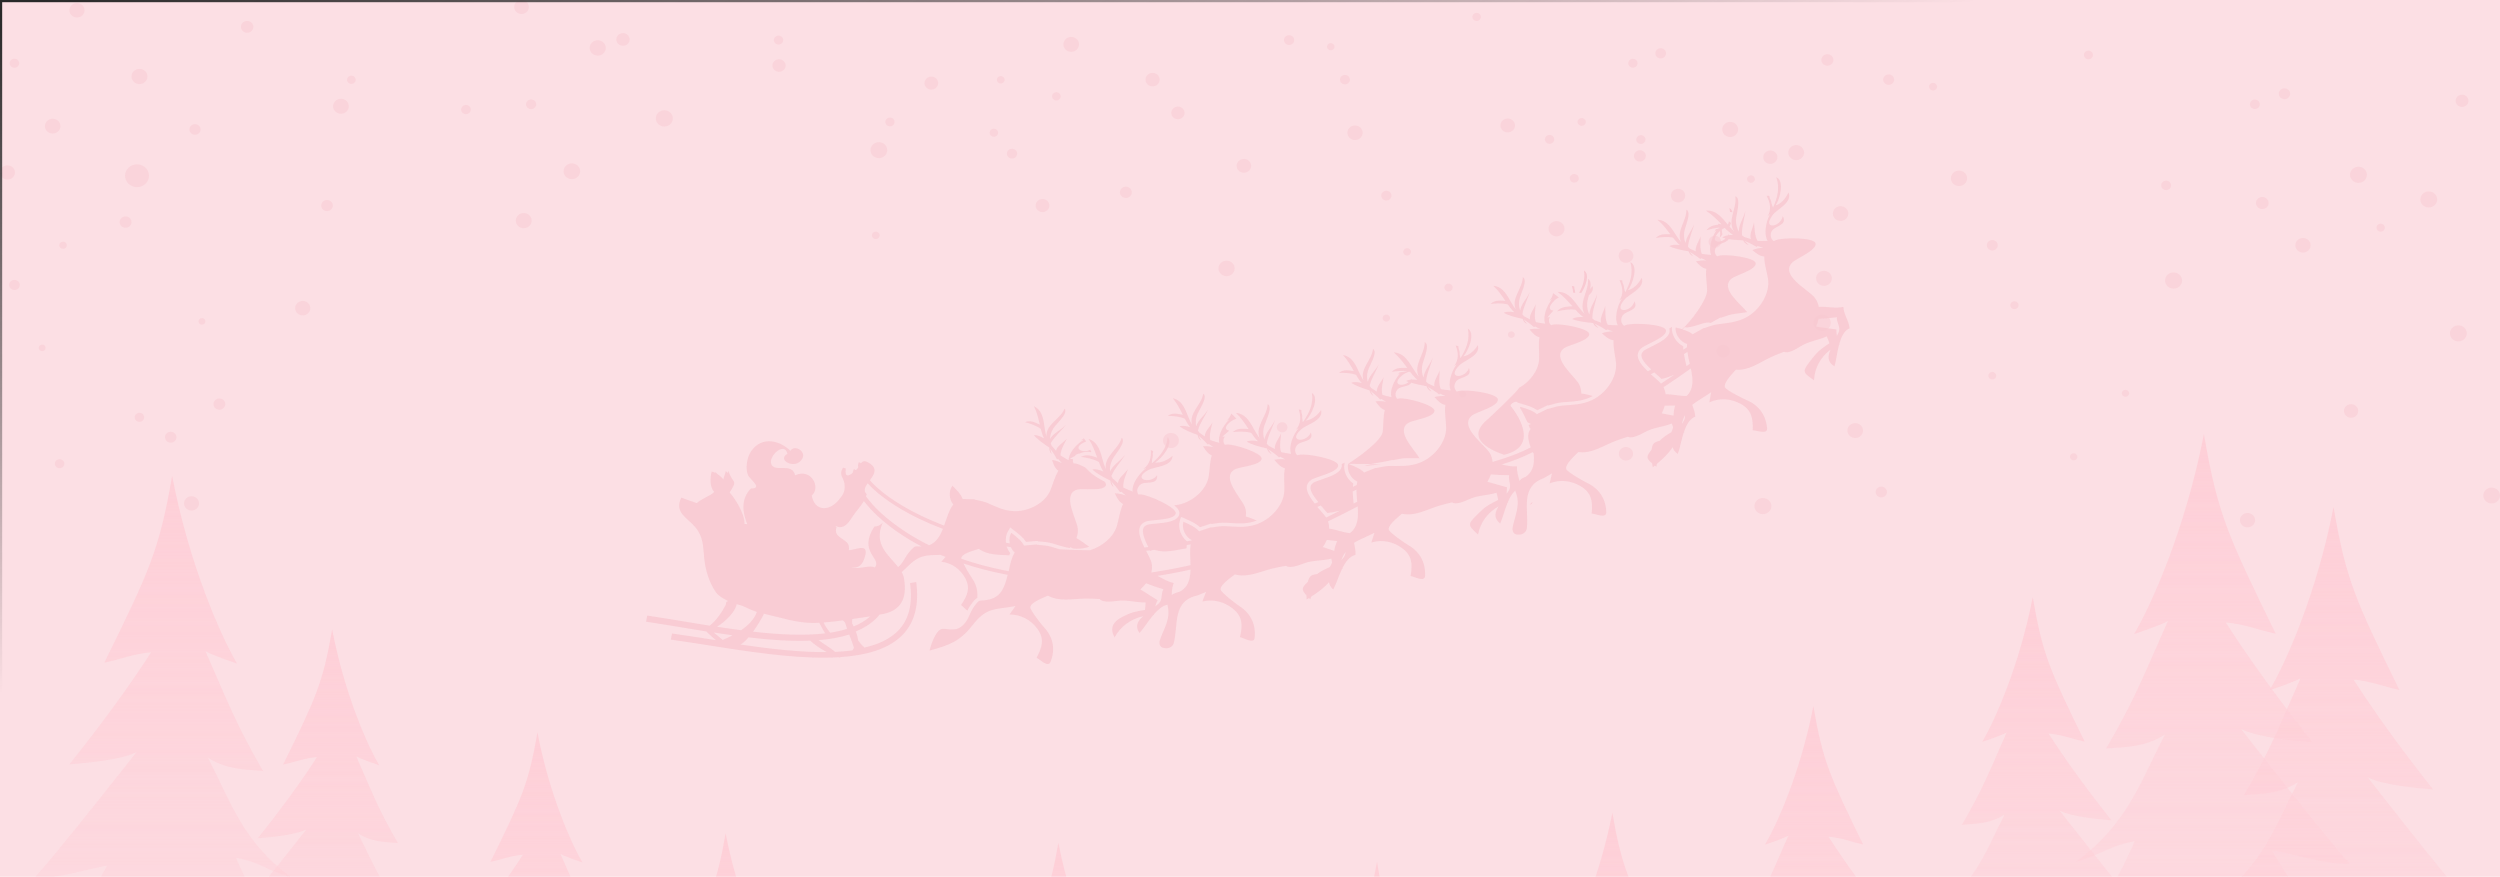 <svg width="1152" height="404" viewBox="0 0 1152 404" fill="none" xmlns="http://www.w3.org/2000/svg">
<g clip-path="url(#clip0_33_16047)">
<rect width="1152" height="404" fill="#FCDFE4"/>
<g style="mix-blend-mode:color-dodge">
<path d="M93.068 149.616C93.949 149.616 94.663 148.936 94.663 148.096C94.663 147.257 93.949 146.576 93.068 146.576C92.187 146.576 91.473 147.257 91.473 148.096C91.473 148.936 92.187 149.616 93.068 149.616Z" fill="#F8C9D1" fill-opacity="0.48"/>
</g>
<g style="mix-blend-mode:color-dodge">
<path d="M640.532 146.579C640.532 147.491 639.754 148.214 638.817 148.214C637.879 148.214 637.102 147.472 637.102 146.579C637.102 145.686 637.859 144.945 638.817 144.945C639.774 144.945 640.532 145.667 640.532 146.579Z" fill="#F8C9D1" fill-opacity="0.48"/>
</g>
<g style="mix-blend-mode:color-dodge">
<path d="M8.854 29.15C8.854 30.309 7.877 31.24 6.661 31.24C5.444 31.24 4.447 30.29 4.447 29.15C4.447 28.01 5.444 27.041 6.661 27.041C7.877 27.041 8.854 27.991 8.854 29.15Z" fill="#F8C9D1" fill-opacity="0.48"/>
</g>
<g style="mix-blend-mode:color-dodge">
<path d="M27.859 58.125C27.859 60.025 26.244 61.545 24.269 61.545C22.295 61.545 20.68 60.006 20.68 58.125C20.68 56.244 22.295 54.705 24.269 54.705C26.244 54.705 27.859 56.244 27.859 58.125Z" fill="#F8C9D1" fill-opacity="0.48"/>
</g>
<g style="mix-blend-mode:color-dodge">
<path d="M67.96 35.246C67.96 37.184 66.305 38.761 64.271 38.761C62.237 38.761 60.582 37.184 60.582 35.246C60.582 33.308 62.237 31.73 64.271 31.73C66.305 31.73 67.96 33.308 67.96 35.246Z" fill="#F8C9D1" fill-opacity="0.48"/>
</g>
<g style="mix-blend-mode:color-dodge">
<path d="M92.43 59.65C92.43 60.999 91.273 62.102 89.858 62.102C88.442 62.102 87.285 60.999 87.285 59.65C87.285 58.301 88.442 57.199 89.858 57.199C91.273 57.199 92.43 58.301 92.43 59.65Z" fill="#F8C9D1" fill-opacity="0.48"/>
</g>
<g style="mix-blend-mode:color-dodge">
<path d="M153.392 94.718C153.392 96.143 152.196 97.283 150.7 97.283C149.204 97.283 148.008 96.143 148.008 94.718C148.008 93.292 149.204 92.152 150.7 92.152C152.196 92.152 153.392 93.311 153.392 94.718Z" fill="#F8C9D1" fill-opacity="0.48"/>
</g>
<g style="mix-blend-mode:color-dodge">
<path d="M143.004 141.997C143.004 143.84 141.428 145.341 139.494 145.341C137.56 145.341 135.984 143.84 135.984 141.997C135.984 140.153 137.56 138.652 139.494 138.652C141.428 138.652 143.004 140.153 143.004 141.997Z" fill="#F8C9D1" fill-opacity="0.48"/>
</g>
<g style="mix-blend-mode:color-dodge">
<path d="M405.359 108.443C405.359 109.393 404.561 110.153 403.564 110.153C402.567 110.153 401.77 109.393 401.77 108.443C401.77 107.492 402.567 106.732 403.564 106.732C404.561 106.732 405.359 107.492 405.359 108.443Z" fill="#F8C9D1" fill-opacity="0.48"/>
</g>
<g style="mix-blend-mode:color-dodge">
<path d="M360.907 18.47C360.907 19.61 359.95 20.522 358.753 20.522C357.557 20.522 356.6 19.61 356.6 18.47C356.6 17.33 357.557 16.418 358.753 16.418C359.95 16.418 360.907 17.33 360.907 18.47Z" fill="#F8C9D1" fill-opacity="0.48"/>
</g>
<g style="mix-blend-mode:color-dodge">
<path d="M596.381 18.47C596.381 19.724 595.324 20.731 594.008 20.731C592.692 20.731 591.635 19.724 591.635 18.47C591.635 17.216 592.692 16.209 594.008 16.209C595.324 16.209 596.381 17.216 596.381 18.47Z" fill="#F8C9D1" fill-opacity="0.48"/>
</g>
<g style="mix-blend-mode:color-dodge">
<path d="M614.946 21.528C614.946 22.44 614.169 23.181 613.211 23.181C612.254 23.181 611.477 22.44 611.477 21.528C611.477 20.616 612.254 19.875 613.211 19.875C614.169 19.875 614.946 20.616 614.946 21.528Z" fill="#F8C9D1" fill-opacity="0.48"/>
</g>
<g style="mix-blend-mode:color-dodge">
<path d="M682.39 7.792C682.39 8.818 681.513 9.673 680.436 9.673C679.359 9.673 678.462 8.837 678.462 7.792C678.462 6.747 679.339 5.93 680.436 5.93C681.533 5.93 682.39 6.766 682.39 7.792Z" fill="#F8C9D1" fill-opacity="0.48"/>
</g>
<g style="mix-blend-mode:color-dodge">
<path d="M758.408 71.841C758.408 73.285 757.172 74.463 755.656 74.463C754.141 74.463 752.904 73.285 752.904 71.841C752.904 70.397 754.141 69.219 755.656 69.219C757.172 69.219 758.408 70.397 758.408 71.841Z" fill="#F8C9D1" fill-opacity="0.48"/>
</g>
<g style="mix-blend-mode:color-dodge">
<path d="M698.025 154.2C698.025 155.036 697.307 155.72 696.429 155.72C695.552 155.72 694.834 155.036 694.834 154.2C694.834 153.364 695.552 152.68 696.429 152.68C697.307 152.68 698.025 153.364 698.025 154.2Z" fill="#F8C9D1" fill-opacity="0.48"/>
</g>
<g style="mix-blend-mode:color-dodge">
<path d="M797.156 161.814C797.156 163.429 795.78 164.76 794.065 164.76C792.35 164.76 790.974 163.448 790.974 161.814C790.974 160.18 792.35 158.869 794.065 158.869C795.78 158.869 797.156 160.18 797.156 161.814Z" fill="#F8C9D1" fill-opacity="0.48"/>
</g>
<g style="mix-blend-mode:color-dodge">
<path d="M752.525 209.092C752.525 210.821 751.049 212.227 749.234 212.227C747.42 212.227 745.964 210.821 745.964 209.092C745.964 207.363 747.44 205.957 749.234 205.957C751.029 205.957 752.525 207.363 752.525 209.092Z" fill="#F8C9D1" fill-opacity="0.48"/>
</g>
<g style="mix-blend-mode:color-dodge">
<path d="M543.256 202.988C543.256 204.908 541.62 206.485 539.586 206.485C537.552 206.485 535.917 204.927 535.917 202.988C535.917 201.05 537.552 199.492 539.586 199.492C541.62 199.492 543.256 201.05 543.256 202.988Z" fill="#F8C9D1" fill-opacity="0.48"/>
</g>
<g style="mix-blend-mode:color-dodge">
<path d="M593.271 196.89C593.271 198.182 592.174 199.227 590.818 199.227C589.462 199.227 588.365 198.182 588.365 196.89C588.365 195.598 589.462 194.553 590.818 194.553C592.174 194.553 593.271 195.598 593.271 196.89Z" fill="#F8C9D1" fill-opacity="0.48"/>
</g>
<g style="mix-blend-mode:color-dodge">
<path d="M29.653 213.67C29.653 214.829 28.676 215.76 27.459 215.76C26.243 215.76 25.266 214.829 25.266 213.67C25.266 212.511 26.243 211.58 27.459 211.58C28.676 211.58 29.653 212.511 29.653 213.67Z" fill="#F8C9D1" fill-opacity="0.48"/>
</g>
<g style="mix-blend-mode:color-dodge">
<path d="M91.733 231.962C91.733 233.787 90.177 235.269 88.263 235.269C86.348 235.269 84.793 233.787 84.793 231.962C84.793 230.138 86.348 228.656 88.263 228.656C90.177 228.656 91.733 230.138 91.733 231.962Z" fill="#F8C9D1" fill-opacity="0.48"/>
</g>
<g style="mix-blend-mode:color-dodge">
<path d="M103.818 186.209C103.818 187.653 102.601 188.812 101.086 188.812C99.57 188.812 98.353 187.653 98.353 186.209C98.353 184.765 99.57 183.605 101.086 183.605C102.601 183.605 103.818 184.765 103.818 186.209Z" fill="#F8C9D1" fill-opacity="0.48"/>
</g>
<g style="mix-blend-mode:color-dodge">
<path d="M66.446 192.313C66.446 193.472 65.469 194.403 64.252 194.403C63.036 194.403 62.059 193.472 62.059 192.313C62.059 191.154 63.036 190.223 64.252 190.223C65.469 190.223 66.446 191.154 66.446 192.313Z" fill="#F8C9D1" fill-opacity="0.48"/>
</g>
<g style="mix-blend-mode:color-dodge">
<path d="M81.324 201.469C81.324 202.856 80.128 203.996 78.672 203.996C77.216 203.996 76.019 202.856 76.019 201.469C76.019 200.081 77.216 198.941 78.672 198.941C80.128 198.941 81.324 200.081 81.324 201.469Z" fill="#F8C9D1" fill-opacity="0.48"/>
</g>
<g style="mix-blend-mode:color-dodge">
<path d="M9.113 131.316C9.113 132.608 8.016 133.653 6.66 133.653C5.304 133.653 4.207 132.608 4.207 131.316C4.207 130.024 5.304 128.979 6.66 128.979C8.016 128.979 9.113 130.024 9.113 131.316Z" fill="#F8C9D1" fill-opacity="0.48"/>
</g>
<g style="mix-blend-mode:color-dodge">
<path d="M21.038 160.29C21.038 161.126 20.32 161.81 19.443 161.81C18.566 161.81 17.848 161.126 17.848 160.29C17.848 159.454 18.566 158.77 19.443 158.77C20.32 158.77 21.038 159.454 21.038 160.29Z" fill="#F8C9D1" fill-opacity="0.48"/>
</g>
<g style="mix-blend-mode:color-dodge">
<path d="M116.759 12.373C116.759 13.874 115.463 15.109 113.887 15.109C112.312 15.109 111.016 13.893 111.016 12.373C111.016 10.853 112.312 9.637 113.887 9.637C115.463 9.637 116.759 10.853 116.759 12.373Z" fill="#F8C9D1" fill-opacity="0.48"/>
</g>
<path d="M290.142 18.172C290.142 19.787 288.766 21.099 287.071 21.099C285.376 21.099 284 19.787 284 18.172C284 16.557 285.376 15.246 287.071 15.246C288.766 15.246 290.142 16.557 290.142 18.172Z" fill="#F8C9D1" fill-opacity="0.48"/>
<g style="mix-blend-mode:color-dodge">
<path d="M720.937 105.402C720.937 107.34 719.282 108.917 717.248 108.917C715.214 108.917 713.559 107.34 713.559 105.402C713.559 103.464 715.214 101.887 717.248 101.887C719.282 101.887 720.937 103.464 720.937 105.402Z" fill="#F8C9D1" fill-opacity="0.48"/>
</g>
<g style="mix-blend-mode:color-dodge">
<path d="M858.496 198.408C858.496 200.308 856.881 201.847 854.887 201.847C852.893 201.847 851.277 200.308 851.277 198.408C851.277 196.508 852.893 194.969 854.887 194.969C856.881 194.969 858.496 196.508 858.496 198.408Z" fill="#F8C9D1" fill-opacity="0.48"/>
</g>
<g style="mix-blend-mode:color-dodge">
<path d="M767.721 24.573C767.721 25.865 766.624 26.929 765.248 26.929C763.872 26.929 762.775 25.884 762.775 24.573C762.775 23.262 763.872 22.217 765.248 22.217C766.624 22.217 767.721 23.262 767.721 24.573Z" fill="#F8C9D1" fill-opacity="0.48"/>
</g>
<g style="mix-blend-mode:color-dodge">
<path d="M240.32 6.46C242.192 6.46 243.71 5.014 243.71 3.23C243.71 1.446 242.192 0 240.32 0C238.447 0 236.93 1.446 236.93 3.23C236.93 5.014 238.447 6.46 240.32 6.46Z" fill="#F8C9D1" fill-opacity="0.48"/>
</g>
<g style="mix-blend-mode:color-dodge">
<path d="M163.902 36.765C163.902 37.829 163.005 38.665 161.908 38.665C160.811 38.665 159.914 37.81 159.914 36.765C159.914 35.72 160.811 34.846 161.908 34.846C163.005 34.846 163.902 35.701 163.902 36.765Z" fill="#F8C9D1" fill-opacity="0.48"/>
</g>
<g style="mix-blend-mode:color-dodge">
<path d="M38.966 4.747C38.966 6.59 37.391 8.091 35.477 8.091C33.562 8.091 31.967 6.59 31.967 4.747C31.967 2.903 33.542 1.402 35.477 1.402C37.411 1.402 38.966 2.903 38.966 4.747Z" fill="#F8C9D1" fill-opacity="0.48"/>
</g>
<g style="mix-blend-mode:color-dodge">
<path d="M30.811 113.024C30.811 113.936 30.033 114.677 29.056 114.677C28.078 114.677 27.301 113.936 27.301 113.024C27.301 112.112 28.078 111.352 29.056 111.352C30.033 111.352 30.811 112.093 30.811 113.024Z" fill="#F8C9D1" fill-opacity="0.48"/>
</g>
<g style="mix-blend-mode:color-dodge">
<path d="M432.32 38.287C432.32 39.959 430.904 41.309 429.149 41.309C427.394 41.309 425.998 39.959 425.998 38.287C425.998 36.615 427.414 35.285 429.149 35.285C430.884 35.285 432.32 36.634 432.32 38.287Z" fill="#F8C9D1" fill-opacity="0.48"/>
</g>
<g style="mix-blend-mode:color-dodge">
<path d="M462.951 36.765C462.951 37.715 462.153 38.475 461.156 38.475C460.159 38.475 459.361 37.715 459.361 36.765C459.361 35.815 460.159 35.055 461.156 35.055C462.153 35.055 462.951 35.815 462.951 36.765Z" fill="#F8C9D1" fill-opacity="0.48"/>
</g>
<g style="mix-blend-mode:color-dodge">
<path d="M675.65 181.635C675.65 182.49 674.932 183.174 674.034 183.174C673.137 183.174 672.419 182.49 672.419 181.635C672.419 180.78 673.137 180.096 674.034 180.096C674.932 180.096 675.65 180.78 675.65 181.635Z" fill="#F8C9D1" fill-opacity="0.48"/>
</g>
<g style="mix-blend-mode:color-dodge">
<path d="M68.661 80.984C68.661 83.891 66.188 86.247 63.137 86.247C60.086 86.247 57.613 83.891 57.613 80.984C57.613 78.077 60.086 75.721 63.137 75.721C66.188 75.721 68.661 78.077 68.661 80.984Z" fill="#F8C9D1" fill-opacity="0.48"/>
</g>
<g style="mix-blend-mode:color-dodge">
<path d="M160.732 48.964C160.732 50.883 159.096 52.422 157.102 52.422C155.108 52.422 153.473 50.864 153.473 48.964C153.473 47.064 155.108 45.506 157.102 45.506C159.096 45.506 160.732 47.064 160.732 48.964Z" fill="#F8C9D1" fill-opacity="0.48"/>
</g>
<g style="mix-blend-mode:color-dodge">
<path d="M216.947 50.484C216.947 51.662 215.95 52.612 214.714 52.612C213.478 52.612 212.48 51.662 212.48 50.484C212.48 49.306 213.478 48.355 214.714 48.355C215.95 48.355 216.947 49.306 216.947 50.484Z" fill="#F8C9D1" fill-opacity="0.48"/>
</g>
<g style="mix-blend-mode:color-dodge">
<path d="M488.775 44.386C488.775 45.45 487.878 46.287 486.781 46.287C485.684 46.287 484.787 45.431 484.787 44.386C484.787 43.341 485.684 42.486 486.781 42.486C487.878 42.486 488.775 43.341 488.775 44.386Z" fill="#F8C9D1" fill-opacity="0.48"/>
</g>
<g style="mix-blend-mode:color-dodge">
<path d="M483.55 94.724C483.55 96.396 482.134 97.746 480.379 97.746C478.624 97.746 477.208 96.396 477.208 94.724C477.208 93.052 478.624 91.703 480.379 91.703C482.134 91.703 483.55 93.052 483.55 94.724Z" fill="#F8C9D1" fill-opacity="0.48"/>
</g>
<g style="mix-blend-mode:color-dodge">
<path d="M459.94 61.169C459.94 62.195 459.062 63.031 457.986 63.031C456.909 63.031 456.031 62.195 456.031 61.169C456.031 60.143 456.909 59.307 457.986 59.307C459.062 59.307 459.94 60.143 459.94 61.169Z" fill="#F8C9D1" fill-opacity="0.48"/>
</g>
<g style="mix-blend-mode:color-dodge">
<path d="M521.539 88.626C521.539 90.07 520.302 91.248 518.807 91.248C517.311 91.248 516.055 90.07 516.055 88.626C516.055 87.182 517.291 86.004 518.807 86.004C520.322 86.004 521.539 87.182 521.539 88.626Z" fill="#F8C9D1" fill-opacity="0.48"/>
</g>
<g style="mix-blend-mode:color-dodge">
<path d="M716.191 64.22C716.191 65.36 715.234 66.272 714.037 66.272C712.841 66.272 711.884 65.36 711.884 64.22C711.884 63.08 712.841 62.168 714.037 62.168C715.234 62.168 716.191 63.08 716.191 64.22Z" fill="#F8C9D1" fill-opacity="0.48"/>
</g>
<g style="mix-blend-mode:color-dodge">
<path d="M650.204 116.058C650.204 117.008 649.406 117.768 648.409 117.768C647.412 117.768 646.614 117.008 646.614 116.058C646.614 115.108 647.412 114.348 648.409 114.348C649.406 114.348 650.204 115.108 650.204 116.058Z" fill="#F8C9D1" fill-opacity="0.48"/>
</g>
<g style="mix-blend-mode:color-dodge">
<path d="M627.929 61.17C627.929 63.032 626.353 64.533 624.399 64.533C622.445 64.533 620.869 63.032 620.869 61.17C620.869 59.308 622.445 57.807 624.399 57.807C626.353 57.807 627.929 59.308 627.929 61.17Z" fill="#F8C9D1" fill-opacity="0.48"/>
</g>
<g style="mix-blend-mode:color-dodge">
<path d="M641.211 90.142C641.211 91.396 640.134 92.403 638.838 92.403C637.542 92.403 636.465 91.396 636.465 90.142C636.465 88.888 637.522 87.881 638.838 87.881C640.154 87.881 641.211 88.888 641.211 90.142Z" fill="#F8C9D1" fill-opacity="0.48"/>
</g>
<g style="mix-blend-mode:color-dodge">
<path d="M545.849 52.024C545.849 53.639 544.473 54.931 542.778 54.931C541.083 54.931 539.707 53.62 539.707 52.024C539.707 50.428 541.083 49.098 542.778 49.098C544.473 49.098 545.849 50.409 545.849 52.024Z" fill="#F8C9D1" fill-opacity="0.48"/>
</g>
<g style="mix-blend-mode:color-dodge">
<path d="M568.94 123.691C568.94 125.667 567.265 127.264 565.211 127.264C563.157 127.264 561.462 125.667 561.462 123.691C561.462 121.715 563.137 120.119 565.211 120.119C567.285 120.119 568.94 121.715 568.94 123.691Z" fill="#F8C9D1" fill-opacity="0.48"/>
</g>
<g style="mix-blend-mode:color-dodge">
<path d="M576.538 76.423C576.538 78.19 575.043 79.615 573.188 79.615C571.334 79.615 569.838 78.19 569.838 76.423C569.838 74.656 571.334 73.231 573.188 73.231C575.043 73.231 576.538 74.656 576.538 76.423Z" fill="#F8C9D1" fill-opacity="0.48"/>
</g>
<g style="mix-blend-mode:color-dodge">
<path d="M754.598 29.152C754.598 30.292 753.641 31.204 752.445 31.204C751.248 31.204 750.291 30.292 750.291 29.152C750.291 28.012 751.248 27.1 752.445 27.1C753.641 27.1 754.598 28.012 754.598 29.152Z" fill="#F8C9D1" fill-opacity="0.48"/>
</g>
<g style="mix-blend-mode:color-dodge">
<path d="M831.336 70.321C831.336 72.24 829.701 73.798 827.686 73.798C825.672 73.798 824.037 72.24 824.037 70.321C824.037 68.402 825.672 66.844 827.686 66.844C829.701 66.844 831.336 68.402 831.336 70.321Z" fill="#F8C9D1" fill-opacity="0.48"/>
</g>
<g style="mix-blend-mode:color-dodge">
<path d="M776.555 90.144C776.555 91.892 775.08 93.299 773.245 93.299C771.41 93.299 769.935 91.892 769.935 90.144C769.935 88.396 771.41 86.99 773.245 86.99C775.08 86.99 776.555 88.396 776.555 90.144Z" fill="#F8C9D1" fill-opacity="0.48"/>
</g>
<g style="mix-blend-mode:color-dodge">
<path d="M800.924 59.651C800.924 61.57 799.289 63.147 797.255 63.147C795.221 63.147 793.605 61.589 793.605 59.651C793.605 57.712 795.241 56.154 797.255 56.154C799.269 56.154 800.924 57.712 800.924 59.651Z" fill="#F8C9D1" fill-opacity="0.48"/>
</g>
<g style="mix-blend-mode:color-dodge">
<path d="M808.662 82.522C808.662 83.472 807.844 84.251 806.847 84.251C805.85 84.251 805.032 83.472 805.032 82.522C805.032 81.572 805.85 80.793 806.847 80.793C807.844 80.793 808.662 81.572 808.662 82.522Z" fill="#F8C9D1" fill-opacity="0.48"/>
</g>
<g style="mix-blend-mode:color-dodge">
<path d="M844.855 27.627C844.855 29.09 843.599 30.287 842.063 30.287C840.528 30.287 839.271 29.09 839.271 27.627C839.271 26.164 840.528 24.967 842.063 24.967C843.599 24.967 844.855 26.164 844.855 27.627Z" fill="#F8C9D1" fill-opacity="0.48"/>
</g>
<g style="mix-blend-mode:color-dodge">
<path d="M844.139 128.264C844.139 130.183 842.503 131.742 840.489 131.742C838.475 131.742 836.84 130.183 836.84 128.264C836.84 126.345 838.475 124.787 840.489 124.787C842.503 124.787 844.139 126.345 844.139 128.264Z" fill="#F8C9D1" fill-opacity="0.48"/>
</g>
<g style="mix-blend-mode:color-dodge">
<path d="M60.604 102.341C60.604 103.785 59.367 104.963 57.852 104.963C56.336 104.963 55.1 103.785 55.1 102.341C55.1 100.897 56.336 99.719 57.852 99.719C59.367 99.719 60.604 100.897 60.604 102.341Z" fill="#F8C9D1" fill-opacity="0.48"/>
</g>
<g style="mix-blend-mode:color-dodge">
<path d="M6.9 79.465C6.9 81.27 5.364 82.752 3.45 82.752C1.536 82.752 0 81.289 0 79.465C0 77.641 1.536 76.178 3.45 76.178C5.364 76.178 6.9 77.641 6.9 79.465Z" fill="#F8C9D1" fill-opacity="0.48"/>
</g>
<g style="mix-blend-mode:color-dodge">
<path d="M919.876 173.119C919.876 174.088 919.058 174.867 918.041 174.867C917.024 174.867 916.227 174.088 916.227 173.119C916.227 172.15 917.044 171.371 918.041 171.371C919.038 171.371 919.876 172.15 919.876 173.119Z" fill="#F8C9D1" fill-opacity="0.48"/>
</g>
<g style="mix-blend-mode:color-dodge">
<path d="M247.099 48.057C247.099 49.292 246.042 50.299 244.746 50.299C243.449 50.299 242.393 49.292 242.393 48.057C242.393 46.822 243.449 45.815 244.746 45.815C246.042 45.815 247.099 46.822 247.099 48.057Z" fill="#F8C9D1" fill-opacity="0.48"/>
</g>
<g style="mix-blend-mode:color-dodge">
<path d="M267.339 78.914C267.339 80.928 265.624 82.562 263.51 82.562C261.397 82.562 259.682 80.928 259.682 78.914C259.682 76.9 261.397 75.266 263.51 75.266C265.624 75.266 267.339 76.9 267.339 78.914Z" fill="#F8C9D1" fill-opacity="0.48"/>
</g>
<g style="mix-blend-mode:color-dodge">
<path d="M310.054 54.552C310.054 56.623 308.299 58.314 306.126 58.314C303.952 58.314 302.197 56.642 302.197 54.552C302.197 52.462 303.952 50.809 306.126 50.809C308.299 50.809 310.054 52.481 310.054 54.552Z" fill="#F8C9D1" fill-opacity="0.48"/>
</g>
<g style="mix-blend-mode:color-dodge">
<path d="M669.387 132.514C669.387 133.521 668.53 134.338 667.473 134.338C666.416 134.338 665.559 133.521 665.559 132.514C665.559 131.507 666.416 130.689 667.473 130.689C668.53 130.689 669.387 131.507 669.387 132.514Z" fill="#F8C9D1" fill-opacity="0.48"/>
</g>
<g style="mix-blend-mode:color-dodge">
<path d="M622.046 36.695C622.046 37.911 621.009 38.88 619.752 38.88C618.496 38.88 617.459 37.892 617.459 36.695C617.459 35.498 618.476 34.51 619.752 34.51C621.029 34.51 622.046 35.479 622.046 36.695Z" fill="#F8C9D1" fill-opacity="0.48"/>
</g>
<g style="mix-blend-mode:color-dodge">
<path d="M872.834 36.692C872.834 38.023 871.697 39.106 870.301 39.106C868.905 39.106 867.769 38.023 867.769 36.692C867.769 35.362 868.905 34.279 870.301 34.279C871.697 34.279 872.834 35.362 872.834 36.692Z" fill="#F8C9D1" fill-opacity="0.48"/>
</g>
<g style="mix-blend-mode:color-dodge">
<path d="M892.616 39.943C892.616 40.912 891.778 41.71 890.761 41.71C889.744 41.71 888.906 40.912 888.906 39.943C888.906 38.974 889.744 38.176 890.761 38.176C891.778 38.176 892.616 38.974 892.616 39.943Z" fill="#F8C9D1" fill-opacity="0.48"/>
</g>
<g style="mix-blend-mode:color-dodge">
<path d="M964.448 25.329C964.448 26.431 963.51 27.324 962.354 27.324C961.197 27.324 960.26 26.431 960.26 25.329C960.26 24.227 961.197 23.334 962.354 23.334C963.51 23.334 964.448 24.227 964.448 25.329Z" fill="#F8C9D1" fill-opacity="0.48"/>
</g>
<g style="mix-blend-mode:color-dodge">
<path d="M1045.39 93.543C1045.39 95.082 1044.07 96.336 1042.46 96.336C1040.84 96.336 1039.53 95.082 1039.53 93.543C1039.53 92.004 1040.84 90.75 1042.46 90.75C1044.07 90.75 1045.39 92.004 1045.39 93.543Z" fill="#F8C9D1" fill-opacity="0.48"/>
</g>
<g style="mix-blend-mode:color-dodge">
<path d="M981.098 181.23C981.098 182.123 980.34 182.845 979.403 182.845C978.466 182.845 977.708 182.123 977.708 181.23C977.708 180.337 978.466 179.615 979.403 179.615C980.34 179.615 981.098 180.337 981.098 181.23Z" fill="#F8C9D1" fill-opacity="0.48"/>
</g>
<g style="mix-blend-mode:color-dodge">
<path d="M1086.67 189.37C1086.67 191.099 1085.19 192.505 1083.38 192.505C1081.57 192.505 1080.09 191.099 1080.09 189.37C1080.09 187.64 1081.57 186.234 1083.38 186.234C1085.19 186.234 1086.67 187.64 1086.67 189.37Z" fill="#F8C9D1" fill-opacity="0.48"/>
</g>
<g style="mix-blend-mode:color-dodge">
<path d="M1039.15 239.702C1039.15 241.545 1037.57 243.027 1035.66 243.027C1033.75 243.027 1032.17 241.545 1032.17 239.702C1032.17 237.859 1033.73 236.377 1035.66 236.377C1037.59 236.377 1039.15 237.859 1039.15 239.702Z" fill="#F8C9D1" fill-opacity="0.48"/>
</g>
<g style="mix-blend-mode:color-dodge">
<path d="M816.26 233.207C816.26 235.259 814.525 236.931 812.351 236.931C810.177 236.931 808.442 235.259 808.442 233.207C808.442 231.155 810.197 229.482 812.351 229.482C814.505 229.482 816.26 231.155 816.26 233.207Z" fill="#F8C9D1" fill-opacity="0.48"/>
</g>
<g style="mix-blend-mode:color-dodge">
<path d="M869.524 226.724C869.524 228.092 868.347 229.213 866.911 229.213C865.475 229.213 864.299 228.092 864.299 226.724C864.299 225.355 865.475 224.234 866.911 224.234C868.347 224.234 869.524 225.355 869.524 226.724Z" fill="#F8C9D1" fill-opacity="0.48"/>
</g>
<g style="mix-blend-mode:color-dodge">
<path d="M362.024 30.196C362.024 31.811 360.648 33.103 358.973 33.103C357.298 33.103 355.922 31.792 355.922 30.196C355.922 28.6 357.298 27.289 358.973 27.289C360.648 27.289 362.024 28.6 362.024 30.196Z" fill="#F8C9D1" fill-opacity="0.48"/>
</g>
<g style="mix-blend-mode:color-dodge">
<path d="M534.381 36.692C534.381 38.422 532.925 39.809 531.11 39.809C529.296 39.809 527.84 38.422 527.84 36.692C527.84 34.963 529.296 33.576 531.11 33.576C532.925 33.576 534.381 34.963 534.381 36.692Z" fill="#F8C9D1" fill-opacity="0.48"/>
</g>
<g style="mix-blend-mode:color-dodge">
<path d="M1005.51 129.271C1005.51 131.342 1003.75 133.014 1001.58 133.014C999.404 133.014 997.649 131.342 997.649 129.271C997.649 127.199 999.404 125.527 1001.58 125.527C1003.75 125.527 1005.51 127.199 1005.51 129.271Z" fill="#F8C9D1" fill-opacity="0.48"/>
</g>
<g style="mix-blend-mode:color-dodge">
<path d="M1152 228.337C1152 230.37 1150.27 232.004 1148.15 232.004C1146.04 232.004 1144.3 230.37 1144.3 228.337C1144.3 226.304 1146.02 224.67 1148.15 224.67C1150.29 224.67 1152 226.304 1152 228.337Z" fill="#F8C9D1" fill-opacity="0.48"/>
</g>
<g style="mix-blend-mode:color-dodge">
<path d="M1055.32 43.198C1055.32 44.585 1054.14 45.706 1052.69 45.706C1051.23 45.706 1050.06 44.585 1050.06 43.198C1050.06 41.81 1051.23 40.69 1052.69 40.69C1054.14 40.69 1055.32 41.81 1055.32 43.198Z" fill="#F8C9D1" fill-opacity="0.48"/>
</g>
<g style="mix-blend-mode:color-dodge">
<path d="M497.229 20.449C497.229 22.349 495.613 23.888 493.619 23.888C491.625 23.888 490.01 22.349 490.01 20.449C490.01 18.549 491.625 17.01 493.619 17.01C495.613 17.01 497.229 18.549 497.229 20.449Z" fill="#F8C9D1" fill-opacity="0.48"/>
</g>
<g style="mix-blend-mode:color-dodge">
<path d="M412.217 56.187C412.217 57.309 411.26 58.221 410.083 58.221C408.906 58.221 407.949 57.309 407.949 56.187C407.949 55.066 408.906 54.154 410.083 54.154C411.26 54.154 412.217 55.066 412.217 56.187Z" fill="#F8C9D1" fill-opacity="0.48"/>
</g>
<path d="M279.165 22.084C279.165 24.042 277.49 25.638 275.436 25.638C273.382 25.638 271.707 24.042 271.707 22.084C271.707 20.127 273.382 18.531 275.436 18.531C277.49 18.531 279.165 20.127 279.165 22.084Z" fill="#F8C9D1" fill-opacity="0.48"/>
<g style="mix-blend-mode:color-dodge">
<path d="M698.123 57.809C698.123 59.576 696.608 61.02 694.753 61.02C692.898 61.02 691.383 59.576 691.383 57.809C691.383 56.042 692.898 54.598 694.753 54.598C696.608 54.598 698.123 56.042 698.123 57.809Z" fill="#F8C9D1" fill-opacity="0.48"/>
</g>
<g style="mix-blend-mode:color-dodge">
<path d="M730.747 56.194C730.747 57.201 729.889 57.999 728.832 57.999C727.776 57.999 726.918 57.182 726.918 56.194C726.918 55.206 727.776 54.389 728.832 54.389C729.889 54.389 730.747 55.206 730.747 56.194Z" fill="#F8C9D1" fill-opacity="0.48"/>
</g>
<g style="mix-blend-mode:color-dodge">
<path d="M957.267 210.482C957.267 211.394 956.489 212.116 955.552 212.116C954.615 212.116 953.837 211.375 953.837 210.482C953.837 209.589 954.615 208.848 955.552 208.848C956.489 208.848 957.267 209.589 957.267 210.482Z" fill="#F8C9D1" fill-opacity="0.48"/>
</g>
<g style="mix-blend-mode:color-dodge">
<path d="M408.847 69.186C408.847 71.219 407.112 72.873 404.978 72.873C402.844 72.873 401.109 71.219 401.109 69.186C401.109 67.153 402.844 65.5 404.978 65.5C407.112 65.5 408.847 67.153 408.847 69.186Z" fill="#F8C9D1" fill-opacity="0.48"/>
</g>
<g style="mix-blend-mode:color-dodge">
<path d="M468.711 70.802C468.711 72.056 467.654 73.063 466.338 73.063C465.022 73.063 463.965 72.056 463.965 70.802C463.965 69.548 465.022 68.541 466.338 68.541C467.654 68.541 468.711 69.548 468.711 70.802Z" fill="#F8C9D1" fill-opacity="0.48"/>
</g>
<g style="mix-blend-mode:color-dodge">
<path d="M758.248 64.307C758.248 65.428 757.291 66.34 756.114 66.34C754.938 66.34 753.98 65.428 753.98 64.307C753.98 63.185 754.938 62.273 756.114 62.273C757.291 62.273 758.248 63.185 758.248 64.307Z" fill="#F8C9D1" fill-opacity="0.48"/>
</g>
<g style="mix-blend-mode:color-dodge">
<path d="M752.665 117.9C752.665 119.686 751.149 121.13 749.275 121.13C747.4 121.13 745.885 119.686 745.885 117.9C745.885 116.114 747.4 114.67 749.275 114.67C751.149 114.67 752.665 116.114 752.665 117.9Z" fill="#F8C9D1" fill-opacity="0.48"/>
</g>
<g style="mix-blend-mode:color-dodge">
<path d="M727.517 82.159C727.517 83.261 726.58 84.154 725.424 84.154C724.267 84.154 723.35 83.261 723.35 82.159C723.35 81.057 724.287 80.164 725.424 80.164C726.56 80.164 727.517 81.057 727.517 82.159Z" fill="#F8C9D1" fill-opacity="0.48"/>
</g>
<g style="mix-blend-mode:color-dodge">
<path d="M793.126 111.409C793.126 112.948 791.81 114.202 790.214 114.202C788.619 114.202 787.303 112.948 787.303 111.409C787.303 109.87 788.619 108.635 790.214 108.635C791.81 108.635 793.126 109.889 793.126 111.409Z" fill="#F8C9D1" fill-opacity="0.48"/>
</g>
<g style="mix-blend-mode:color-dodge">
<path d="M1000.44 85.419C1000.44 86.636 999.425 87.605 998.149 87.605C996.873 87.605 995.855 86.617 995.855 85.419C995.855 84.222 996.873 83.234 998.149 83.234C999.425 83.234 1000.44 84.222 1000.44 85.419Z" fill="#F8C9D1" fill-opacity="0.48"/>
</g>
<g style="mix-blend-mode:color-dodge">
<path d="M930.167 140.637C930.167 141.644 929.309 142.461 928.252 142.461C927.195 142.461 926.338 141.644 926.338 140.637C926.338 139.63 927.195 138.812 928.252 138.812C929.309 138.812 930.167 139.63 930.167 140.637Z" fill="#F8C9D1" fill-opacity="0.48"/>
</g>
<g style="mix-blend-mode:color-dodge">
<path d="M906.455 82.166C906.455 84.142 904.78 85.738 902.706 85.738C900.632 85.738 898.957 84.142 898.957 82.166C898.957 80.19 900.632 78.594 902.706 78.594C904.78 78.594 906.455 80.19 906.455 82.166Z" fill="#F8C9D1" fill-opacity="0.48"/>
</g>
<g style="mix-blend-mode:color-dodge">
<path d="M920.575 113.023C920.575 114.353 919.438 115.436 918.042 115.436C916.646 115.436 915.51 114.353 915.51 113.023C915.51 111.692 916.646 110.609 918.042 110.609C919.438 110.609 920.575 111.692 920.575 113.023Z" fill="#F8C9D1" fill-opacity="0.48"/>
</g>
<g style="mix-blend-mode:color-dodge">
<path d="M819.031 72.435C819.031 74.145 817.575 75.532 815.76 75.532C813.946 75.532 812.51 74.145 812.51 72.435C812.51 70.724 813.966 69.318 815.76 69.318C817.555 69.318 819.031 70.705 819.031 72.435Z" fill="#F8C9D1" fill-opacity="0.48"/>
</g>
<g style="mix-blend-mode:color-dodge">
<path d="M843.619 148.765C843.619 150.855 841.844 152.565 839.631 152.565C837.417 152.565 835.643 150.874 835.643 148.765C835.643 146.656 837.417 144.965 839.631 144.965C841.844 144.965 843.619 146.656 843.619 148.765Z" fill="#F8C9D1" fill-opacity="0.48"/>
</g>
<g style="mix-blend-mode:color-dodge">
<path d="M851.714 98.413C851.714 100.294 850.119 101.814 848.145 101.814C846.171 101.814 844.575 100.294 844.575 98.413C844.575 96.532 846.171 95.012 848.145 95.012C850.119 95.012 851.714 96.532 851.714 98.413Z" fill="#F8C9D1" fill-opacity="0.48"/>
</g>
<g style="mix-blend-mode:color-dodge">
<path d="M1041.34 48.058C1041.34 49.255 1040.33 50.243 1039.05 50.243C1037.77 50.243 1036.76 49.274 1036.76 48.058C1036.76 46.842 1037.79 45.873 1039.05 45.873C1040.31 45.873 1041.34 46.842 1041.34 48.058Z" fill="#F8C9D1" fill-opacity="0.48"/>
</g>
<g style="mix-blend-mode:color-dodge">
<path d="M1123.06 91.908C1123.06 93.96 1121.33 95.614 1119.17 95.614C1117.02 95.614 1115.29 93.96 1115.29 91.908C1115.29 89.856 1117.02 88.203 1119.17 88.203C1121.33 88.203 1123.06 89.875 1123.06 91.908Z" fill="#F8C9D1" fill-opacity="0.48"/>
</g>
<g style="mix-blend-mode:color-dodge">
<path d="M1064.75 113.027C1064.75 114.889 1063.18 116.39 1061.22 116.39C1059.27 116.39 1057.69 114.889 1057.69 113.027C1057.69 111.165 1059.27 109.664 1061.22 109.664C1063.18 109.664 1064.75 111.165 1064.75 113.027Z" fill="#F8C9D1" fill-opacity="0.48"/>
</g>
<g style="mix-blend-mode:color-dodge">
<path d="M1090.68 80.55C1090.68 82.603 1088.92 84.275 1086.79 84.275C1084.66 84.275 1082.88 82.603 1082.88 80.55C1082.88 78.498 1084.64 76.826 1086.79 76.826C1088.94 76.826 1090.68 78.498 1090.68 80.55Z" fill="#F8C9D1" fill-opacity="0.48"/>
</g>
<g style="mix-blend-mode:color-dodge">
<path d="M1098.93 104.906C1098.93 105.913 1098.08 106.749 1097.02 106.749C1095.96 106.749 1095.09 105.932 1095.09 104.906C1095.09 103.88 1095.94 103.062 1097.02 103.062C1098.1 103.062 1098.93 103.88 1098.93 104.906Z" fill="#F8C9D1" fill-opacity="0.48"/>
</g>
<g style="mix-blend-mode:color-dodge">
<path d="M1137.48 46.446C1137.48 48.005 1136.15 49.278 1134.51 49.278C1132.88 49.278 1131.54 48.005 1131.54 46.446C1131.54 44.888 1132.88 43.615 1134.51 43.615C1136.15 43.615 1137.48 44.888 1137.48 46.446Z" fill="#F8C9D1" fill-opacity="0.48"/>
</g>
<g style="mix-blend-mode:color-dodge">
<path d="M1136.7 153.623C1136.7 155.675 1134.97 157.328 1132.82 157.328C1130.66 157.328 1128.93 155.675 1128.93 153.623C1128.93 151.571 1130.66 149.918 1132.82 149.918C1134.97 149.918 1136.7 151.571 1136.7 153.623Z" fill="#F8C9D1" fill-opacity="0.48"/>
</g>
<g style="mix-blend-mode:color-dodge">
<path d="M245.005 101.66C245.005 103.598 243.369 105.157 241.335 105.157C239.301 105.157 237.666 103.598 237.666 101.66C237.666 99.722 239.301 98.164 241.335 98.164C243.369 98.164 245.005 99.722 245.005 101.66Z" fill="#F8C9D1" fill-opacity="0.48"/>
</g>
<g opacity="0.82">
<path d="M446.541 508.722C451.596 509.592 463.491 505.872 468.246 505.182C460.896 518.607 450.771 528.267 440.151 538.977C445.941 541.737 454.941 534.207 461.421 534.402C458.451 547.587 444.156 556.707 437.661 568.588C443.241 569.608 462.396 565.902 462.396 565.902C456.621 576.103 443.901 593.278 436.086 602.443C455.361 603.433 464.346 600.028 485.422 589.678C506.932 595.873 508.702 605.758 531.562 602.608C525.937 592.828 515.707 576.883 513.052 568.393C520.582 569.068 522.757 573.883 530.482 573.463C519.532 559.272 514.102 550.032 506.227 537.957C514.267 541.872 517.057 542.547 528.517 542.952C519.082 524.277 512.782 516.747 506.872 502.872C514.192 504.192 516.142 506.697 523.312 508.677C508.762 497.802 505.417 486.311 498.427 472.811C503.857 476.261 508.417 476.336 514.987 476.846C506.767 462.701 504.367 455.996 497.692 440.891C499.777 442.151 507.187 444.611 507.187 444.611C502.702 437.081 492.922 415.571 487.702 388.285C483.802 410.68 481.027 416.576 467.346 444.356C472.116 443.321 476.676 441.551 481.402 441.236C473.871 452.846 465.471 464.096 456.891 474.821C462.231 474.386 472.161 473.561 476.976 471.206C476.976 471.206 452.046 502.902 446.511 508.722H446.541Z" fill="url(#paint0_linear_33_16047)"/>
<path d="M16.065 404.315C23.835 405.665 42.105 399.935 49.411 398.885C38.115 419.51 22.56 434.345 6.24 450.8C15.135 455.045 28.965 443.48 38.925 443.765C34.365 464.03 12.405 478.041 2.415 496.296C10.98 497.856 40.41 492.171 40.41 492.171C31.545 507.831 12 534.216 0 548.317C29.61 549.832 43.411 544.611 75.811 528.696C108.871 538.221 111.586 553.402 146.702 548.557C138.047 533.541 122.342 509.031 118.262 495.981C129.827 497.016 133.172 504.426 145.052 503.781C128.222 481.986 119.867 467.765 107.776 449.21C120.122 455.225 124.427 456.26 142.022 456.875C127.517 428.195 117.842 416.615 108.766 395.285C120.002 397.325 123.002 401.165 134.027 404.195C111.661 387.499 106.546 369.814 95.791 349.099C104.131 354.409 111.136 354.514 121.247 355.294C108.616 333.559 104.926 323.269 94.666 300.048C97.861 301.998 109.261 305.778 109.261 305.778C102.361 294.213 87.331 261.153 79.321 219.242C73.336 253.638 69.061 262.698 48.046 305.388C55.366 303.798 62.371 301.083 69.646 300.588C58.081 318.424 45.166 335.704 31.995 352.189C40.2 351.514 55.471 350.239 62.851 346.624C62.851 346.624 24.555 395.345 16.035 404.27L16.065 404.315Z" fill="url(#paint1_linear_33_16047)"/>
<path d="M107.236 423.952C112.862 424.927 126.092 420.772 131.372 420.022C123.197 434.962 111.932 445.702 100.126 457.597C106.561 460.672 116.582 452.287 123.797 452.512C120.497 467.182 104.596 477.322 97.366 490.538C103.576 491.678 124.877 487.553 124.877 487.553C118.457 498.878 104.311 517.988 95.611 528.188C117.047 529.283 127.037 525.518 150.497 513.998C174.422 520.883 176.387 531.893 201.828 528.383C195.558 517.508 184.187 499.763 181.232 490.328C189.603 491.078 192.033 496.433 200.628 495.968C188.448 480.187 182.402 469.897 173.642 456.472C182.582 460.822 185.687 461.572 198.438 462.022C187.938 441.262 180.932 432.877 174.362 417.442C182.492 418.927 184.667 421.702 192.648 423.892C176.462 411.802 172.757 399.006 164.972 384.006C171.017 387.846 176.087 387.921 183.392 388.491C174.242 372.756 171.572 365.301 164.162 348.501C166.472 349.911 174.737 352.641 174.737 352.641C169.742 344.271 158.867 320.345 153.062 290C148.727 314.9 145.637 321.455 130.427 352.356C135.737 351.201 140.792 349.236 146.072 348.891C137.702 361.806 128.357 374.316 118.817 386.256C124.757 385.776 135.812 384.846 141.152 382.221C141.152 382.221 113.432 417.487 107.266 423.952H107.236Z" fill="url(#paint2_linear_33_16047)"/>
<path d="M203.837 465.714C209.222 466.644 221.882 462.669 226.937 461.949C219.107 476.244 208.337 486.519 197.027 497.919C203.192 500.859 212.777 492.849 219.677 493.044C216.527 507.084 201.302 516.79 194.387 529.435C200.327 530.515 220.712 526.57 220.712 526.57C214.562 537.415 201.032 555.7 192.707 565.465C213.227 566.515 222.782 562.9 245.223 551.875C268.128 558.46 270.003 568.99 294.333 565.63C288.348 555.22 277.458 538.24 274.623 529.21C282.633 529.93 284.958 535.06 293.178 534.61C281.523 519.52 275.733 509.664 267.363 496.809C275.913 500.979 278.898 501.684 291.093 502.119C281.043 482.244 274.338 474.219 268.053 459.444C275.838 460.869 277.923 463.509 285.543 465.624C270.048 454.059 266.508 441.804 259.053 427.448C264.828 431.123 269.688 431.198 276.693 431.753C267.933 416.693 265.383 409.568 258.288 393.473C260.508 394.823 268.398 397.433 268.398 397.433C263.613 389.423 253.203 366.518 247.653 337.492C243.513 361.327 240.543 367.598 225.992 397.178C231.063 396.068 235.923 394.193 240.963 393.848C232.953 406.208 224.012 418.178 214.877 429.608C220.562 429.143 231.138 428.258 236.253 425.753C236.253 425.753 209.717 459.504 203.822 465.684L203.837 465.714Z" fill="url(#paint3_linear_33_16047)"/>
<path d="M292.353 506.812C297.513 507.697 309.648 503.902 314.493 503.212C306.993 516.907 296.658 526.762 285.828 537.682C291.738 540.502 300.918 532.822 307.533 533.017C304.503 546.472 289.923 555.773 283.293 567.893C288.978 568.928 308.523 565.148 308.523 565.148C302.628 575.543 289.653 593.063 281.688 602.423C301.353 603.428 310.518 599.963 332.028 589.403C353.973 595.718 355.773 605.813 379.099 602.588C373.354 592.613 362.929 576.338 360.214 567.683C367.894 568.373 370.114 573.293 378.004 572.858C366.829 558.383 361.279 548.947 353.253 536.632C361.459 540.622 364.309 541.312 375.994 541.717C366.364 522.682 359.929 514.972 353.913 500.827C361.369 502.177 363.364 504.727 370.684 506.752C355.833 495.667 352.428 483.922 345.303 470.166C350.838 473.691 355.488 473.766 362.209 474.291C353.823 459.861 351.363 453.021 344.568 437.601C346.698 438.891 354.258 441.396 354.258 441.396C349.668 433.716 339.693 411.771 334.368 383.945C330.393 406.791 327.558 412.806 313.608 441.156C318.468 440.091 323.118 438.291 327.948 437.976C320.268 449.826 311.703 461.301 302.943 472.251C308.388 471.816 318.528 470.961 323.433 468.561C323.433 468.561 297.993 500.902 292.353 506.842V506.812Z" fill="url(#paint4_linear_33_16047)"/>
<path d="M1136.67 414.785C1129.08 416.06 1111.21 410.375 1104.09 409.34C1115.07 429.56 1130.25 444.125 1146.16 460.281C1137.45 464.391 1123.96 453.021 1114.21 453.261C1118.61 473.091 1140.06 486.891 1149.76 504.786C1141.38 506.286 1112.62 500.586 1112.62 500.586C1121.26 515.931 1140.3 541.822 1152 555.652C1123.05 557.002 1109.56 551.842 1077.93 536.152C1045.59 545.317 1042.89 560.152 1008.55 555.262C1017.06 540.622 1032.48 516.726 1036.51 503.991C1025.2 504.951 1021.9 512.181 1010.29 511.491C1026.81 490.266 1035.01 476.391 1046.88 458.301C1034.79 464.121 1030.59 465.111 1013.37 465.651C1027.63 437.675 1037.13 426.38 1046.05 405.59C1035.06 407.54 1032.12 411.275 1021.33 414.2C1043.25 397.97 1048.3 380.705 1058.86 360.484C1050.69 365.644 1043.83 365.704 1033.96 366.439C1046.37 345.244 1050.01 335.194 1060.09 312.529C1056.96 314.419 1045.8 318.064 1045.8 318.064C1052.58 306.784 1067.37 274.533 1075.3 233.598C1081.06 267.258 1085.22 276.138 1105.65 317.959C1098.49 316.369 1091.65 313.684 1084.54 313.174C1095.81 330.664 1108.38 347.629 1121.22 363.799C1113.19 363.109 1098.27 361.789 1091.07 358.234C1091.07 358.234 1128.39 406.025 1136.68 414.8L1136.67 414.785Z" fill="url(#paint5_linear_33_16047)"/>
<path d="M1082.52 397.748C1074.22 399.143 1054.74 392.948 1046.97 391.808C1058.95 413.873 1075.51 429.773 1092.87 447.398C1083.36 451.883 1068.64 439.478 1058.01 439.748C1062.81 461.393 1086.21 476.439 1096.8 495.969C1087.65 497.604 1056.27 491.379 1056.27 491.379C1065.69 508.134 1086.46 536.379 1099.23 551.455C1067.62 552.94 1052.92 547.3 1018.41 530.169C983.112 540.159 980.172 556.36 942.717 551.02C951.987 535.044 968.817 508.959 973.212 495.069C960.867 496.119 957.267 504.009 944.607 503.259C962.622 480.084 971.577 464.963 984.537 445.208C971.337 451.568 966.762 452.648 947.982 453.233C963.537 422.693 973.902 410.393 983.637 387.682C971.637 389.812 968.427 393.893 956.667 397.073C980.577 379.357 986.097 360.532 997.618 338.467C988.707 344.077 981.222 344.167 970.452 344.962C983.997 321.832 987.957 310.866 998.968 286.146C995.547 288.216 983.367 292.176 983.367 292.176C990.762 279.876 1006.9 244.671 1015.57 200C1021.86 236.735 1026.39 246.426 1048.68 292.056C1040.86 290.316 1033.41 287.391 1025.64 286.836C1037.92 305.916 1051.65 324.427 1065.66 342.067C1056.91 341.317 1040.62 339.877 1032.75 335.992C1032.75 335.992 1073.47 388.147 1082.52 397.718V397.748Z" fill="url(#paint6_linear_33_16047)"/>
<path d="M985.183 418.269C979.183 419.274 965.068 414.789 959.443 413.964C968.128 429.939 980.113 441.444 992.683 454.209C985.798 457.464 975.133 448.479 967.453 448.674C970.933 464.334 987.868 475.239 995.533 489.37C988.903 490.555 966.193 486.054 966.193 486.054C973.018 498.175 988.048 518.635 997.288 529.555C974.413 530.62 963.763 526.555 938.772 514.15C913.227 521.38 911.097 533.11 883.977 529.24C890.682 517.675 902.877 498.79 906.057 488.724C897.117 489.489 894.522 495.19 885.342 494.665C898.377 477.894 904.857 466.944 914.247 452.649C904.692 457.254 901.377 458.034 887.772 458.454C899.037 436.344 906.537 427.434 913.587 411.008C904.902 412.553 902.577 415.494 894.072 417.804C911.382 404.978 915.372 391.358 923.712 375.368C917.262 379.433 911.847 379.493 904.032 380.078C913.842 363.338 916.707 355.403 924.672 337.508C922.197 339.008 913.377 341.873 913.377 341.873C918.732 332.962 930.402 307.477 936.687 275.137C941.247 301.732 944.517 308.737 960.658 341.783C955.002 340.523 949.602 338.408 943.977 338.003C952.872 351.833 962.803 365.213 972.958 377.993C966.628 377.453 954.837 376.403 949.137 373.583C949.137 373.583 978.613 411.338 985.168 418.269H985.183Z" fill="url(#paint7_linear_33_16047)"/>
<path d="M881.997 462.349C876.252 463.324 862.752 459.019 857.367 458.224C865.677 473.509 877.137 484.519 889.167 496.744C882.582 499.849 872.382 491.254 865.017 491.449C868.347 506.45 884.562 516.875 891.897 530.39C885.567 531.53 863.817 527.21 863.817 527.21C870.342 538.82 884.742 558.38 893.577 568.835C871.692 569.855 861.492 565.955 837.581 554.09C813.131 561.02 811.091 572.24 785.141 568.535C791.561 557.465 803.231 539.405 806.276 529.76C797.726 530.495 795.236 535.955 786.461 535.445C798.941 519.395 805.151 508.91 814.121 495.229C804.971 499.639 801.806 500.389 788.786 500.794C799.571 479.644 806.741 471.109 813.491 455.389C805.181 456.874 802.946 459.694 794.801 461.899C811.361 449.629 815.186 436.579 823.166 421.293C816.986 425.179 811.811 425.239 804.341 425.794C813.731 409.773 816.476 402.168 824.096 385.038C821.726 386.478 813.296 389.223 813.296 389.223C818.411 380.703 829.601 356.313 835.601 325.367C839.966 350.808 843.101 357.528 858.537 389.148C853.122 387.948 847.947 385.923 842.576 385.533C851.082 398.748 860.592 411.573 870.312 423.798C864.252 423.273 852.957 422.283 847.511 419.583C847.511 419.583 875.727 455.719 881.997 462.349Z" fill="url(#paint8_linear_33_16047)"/>
<path d="M787.435 505.781C781.93 506.711 769 502.586 763.825 501.836C771.79 516.491 782.77 527.036 794.305 538.752C787.99 541.737 778.21 533.486 771.16 533.666C774.34 548.037 789.88 558.027 796.915 571.002C790.84 572.082 770.005 567.957 770.005 567.957C776.26 579.072 790.06 597.837 798.535 607.857C777.55 608.847 767.785 605.112 744.864 593.727C721.434 600.372 719.484 611.127 694.599 607.572C700.749 596.967 711.939 579.642 714.849 570.417C706.659 571.122 704.259 576.357 695.859 575.862C707.829 560.472 713.769 550.437 722.379 537.312C713.619 541.527 710.574 542.247 698.094 542.637C708.429 522.356 715.299 514.181 721.779 499.106C713.814 500.516 711.684 503.231 703.869 505.346C719.739 493.586 723.399 481.076 731.064 466.421C725.139 470.156 720.174 470.201 713.019 470.726C722.004 455.365 724.644 448.09 731.949 431.68C729.684 433.045 721.599 435.685 721.599 435.685C726.504 427.525 737.229 404.14 742.974 374.484C747.159 398.875 750.159 405.31 764.965 435.61C759.774 434.455 754.824 432.52 749.664 432.145C757.824 444.82 766.945 457.105 776.245 468.821C770.44 468.326 759.61 467.366 754.389 464.786C754.389 464.786 781.435 499.421 787.435 505.766V505.781Z" fill="url(#paint9_linear_33_16047)"/>
<path d="M667.719 502.481C663.609 503.231 653.949 499.916 650.094 499.316C656.034 511.076 664.224 519.551 672.834 528.957C668.124 531.357 660.834 524.742 655.569 524.892C657.954 536.427 669.534 544.452 674.784 554.862C670.254 555.732 654.699 552.432 654.699 552.432C659.364 561.357 669.654 576.432 675.984 584.472C660.324 585.267 653.034 582.267 635.933 573.147C618.443 578.487 616.988 587.112 598.418 584.277C603.008 575.757 611.363 561.837 613.538 554.427C607.418 554.997 605.633 559.197 599.363 558.807C608.288 546.447 612.728 538.377 619.148 527.862C612.608 531.237 610.343 531.822 601.028 532.137C608.738 515.846 613.883 509.291 618.713 497.171C612.773 498.311 611.168 500.486 605.348 502.181C617.198 492.731 619.928 482.681 625.643 470.921C621.218 473.921 617.513 473.966 612.173 474.386C618.878 462.056 620.858 456.206 626.303 443.02C624.608 444.115 618.578 446.246 618.578 446.246C622.238 439.69 630.248 420.91 634.538 397.09C637.643 416.68 639.894 421.84 650.934 446.186C647.064 445.255 643.374 443.695 639.518 443.395C645.609 453.566 652.404 463.436 659.349 472.841C655.014 472.451 646.944 471.671 643.044 469.601C643.044 469.601 663.219 497.411 667.704 502.511L667.719 502.481Z" fill="url(#paint10_linear_33_16047)"/>
</g>
<g opacity="0.84">
<path d="M796.882 95.829C797.642 96.253 798.1 96.968 798.31 97.824C797.943 97.732 797.559 97.645 797.17 97.616C797.125 97.019 797.026 96.437 796.882 95.829Z" fill="#F8C5CE"/>
<path d="M704.955 232.494C705.362 232.024 705.765 231.611 706.146 231.262C706.049 232.106 705.587 232.439 704.955 232.494Z" fill="#F8C5CE"/>
<path d="M725.846 134.909C725.543 134.914 725.263 134.932 724.96 134.937C724.884 133.873 724.634 132.799 724.282 131.771C724.448 131.822 725.258 132.004 725.427 131.997C725.433 132.376 725.44 132.754 725.482 133.124C725.713 133.632 725.822 134.25 725.846 134.909Z" fill="#F8C5CE"/>
<path d="M728.267 134.932C728.07 134.908 727.856 134.89 727.647 134.889C729.422 131.788 730.542 128.445 729.871 124.592C732.717 126.34 730.72 131.878 728.647 135.001C728.508 134.981 728.388 134.957 728.254 134.954L728.267 134.932Z" fill="#F8C5CE"/>
<path d="M716.221 138.593C713.036 141.615 713.983 143.092 715.841 143.069C714.897 144.159 713.966 145.227 713.017 146.299C713.389 146.199 713.789 146.13 714.167 146.048C713.408 147.545 713.763 148.8 714.64 149.801C714.658 149.797 714.68 149.81 714.703 149.823C714.951 149.756 715.217 149.685 715.501 149.609C718.684 148.851 732.139 151.219 732.327 153.907C732.517 157.033 722.798 158.952 720.777 160.426C714.64 164.923 725.42 173.067 727.58 176.94C728.325 178.3 728.649 179.792 728.661 181.329C730.397 181.492 732.14 182.033 733.895 182.476C733.546 182.664 733.215 182.848 732.861 183.019C729.315 184.692 726.034 184.943 722.264 185.212C721.463 185.274 720.657 185.319 719.843 185.404C717.836 185.58 716.004 186.128 714.647 186.53C714.239 186.639 713.747 186.79 713.494 186.839C713.373 186.814 713.23 186.776 713.109 186.752C711.748 187.421 710.404 188.085 709.038 188.737C708.816 188.834 708.595 188.931 708.392 189.024C706.453 187.679 704.208 186.968 700.988 186.024C700.428 185.851 699.872 185.695 699.317 185.54C698.913 184.316 695.765 186.054 696.121 187.1C698.158 189.521 710.334 205.642 692.996 209.583C693.076 209.315 672.703 203.913 685.431 193.274C686.393 192.465 699.714 179.993 699.916 178.76C705.039 175.942 709.062 170.584 709.232 165.326C709.347 162.062 708.778 158.448 709.4 155.447C707.345 154.876 706.23 153.482 704.806 151.79C706.267 151.493 707.999 151.353 709.678 151.587C708.861 151.236 708.066 150.821 707.265 150.389C707.272 150.558 707.252 150.697 706.798 150.704C705.304 149.317 703.691 148.265 702.108 147.187C702.624 147.904 703.162 148.635 703.678 149.353C702.523 148.806 701.916 147.961 701.645 146.949C698.393 146.242 694.978 145.35 692.903 144.137C694.117 143.488 695.994 143.537 697.756 143.864C697.117 143.255 696.509 142.619 695.944 141.858C695.538 141.338 695.173 140.828 694.808 140.317C692.251 139.575 689.211 139.8 686.844 140.054C688.981 138.093 691.231 138.536 693.652 138.629C691.984 136.166 690.43 133.843 688.062 131.682C692.713 132.071 694.535 136.243 696.567 139.712C697.201 140.798 697.814 141.737 698.451 142.555C696.262 137.436 701.583 132.947 701.705 127.722C704.269 129.127 700.542 135.661 700.124 138.151C699.816 139.983 699.929 141.608 700.483 143.038C701.096 139.716 703.555 137.821 704.899 134.532C704.319 137.122 701.878 141.428 701.525 144.87C701.775 145.164 702.048 145.472 702.334 145.757C703.219 146.223 704.123 146.685 705.009 147.151C704.588 144.943 706.88 142.351 707.642 140.226C707.584 142.067 706.728 146.044 707.736 148.456C709.132 148.767 710.583 148.929 712.018 149.173C710.78 146.043 712.779 141.151 714.608 138.607C714.768 138.354 714.951 138.115 715.135 137.876C714.905 138.013 714.698 138.164 714.469 138.301C714.293 138.425 714.129 138.526 713.948 138.631C714.911 137.536 715.443 136.328 715.658 135.073C716.015 135.338 716.389 135.599 716.741 135.848C717.282 136.235 717.81 136.645 718.303 137.065C717.442 137.543 716.692 138.01 716.175 138.491L716.221 138.593Z" fill="#F8C9D1"/>
<path d="M628.664 214.687C629.076 214.519 630.279 214.254 631.785 213.983C634.072 213.998 635.975 214.002 636.487 213.998C635.436 214.051 628.451 214.744 628.659 214.669L628.664 214.687Z" fill="#F8C5CE"/>
<path d="M636.485 213.995C636.485 213.995 636.637 213.992 636.619 213.997C636.619 213.997 636.566 214.011 636.485 213.995Z" fill="#F8C5CE"/>
<path d="M330.421 295.378C328.729 294.1 326.922 292.397 325.454 290.964C324.064 290.747 322.669 290.512 321.28 290.295C313.003 288.937 305.203 287.584 297.697 286.475C297.882 285.532 298.066 284.588 298.251 283.645C305.775 284.749 313.58 286.119 321.874 287.473C323.586 287.756 325.293 288.021 327.004 288.304C330.027 285.954 332.594 282.261 334.394 278.754C334.549 278.199 334.661 277.693 334.663 277.274C334.788 277.317 334.932 277.354 335.057 277.397C335.138 277.204 335.225 277.029 335.306 276.836C333.064 275.781 330.961 274.462 329.878 272.907C326.846 268.546 325.068 262.764 324.525 257.47C323.937 251.654 324.168 247.408 320.294 242.816C316.692 238.531 310.529 236.188 313.965 229.275C316.644 230.402 318.887 230.962 321.04 231.83C323.668 229.567 327.014 228.708 329.137 226.694C326.944 224.542 327.197 220.023 327.962 217.269C328.558 217.433 329.15 217.655 329.698 217.927C329.65 217.749 329.598 217.554 329.546 217.359C329.917 217.678 330.266 218.06 330.625 218.477C331.702 219.159 332.639 220.03 333.395 221.006C333.393 219.79 334.296 218.406 334.409 217.121C334.881 217.394 335.184 217.674 335.439 217.986C335.549 217.614 335.645 217.265 335.689 216.93C337.406 223.127 340.411 220.496 336.223 226.944C338.429 229.358 343.216 236.502 343.054 241.434C343.482 241.472 343.906 241.491 344.334 241.529C342.013 235.988 341.409 229.758 346.032 225.077C351.76 225.159 345.633 220.961 344.741 219.051C343.387 216.199 344.048 211 346.048 208.029C351.035 200.587 359.706 203.133 364.201 207.769C366.294 204.221 373.406 208.973 368.29 212.95C364.836 215.606 358.242 211.724 362.864 209.097C361.437 203.202 353.997 210.293 355.407 213.853C357.063 217.974 364.945 212.819 366.396 219.012C373.901 215.574 378.358 224.613 374.058 228.371C375.408 235.751 382.086 235.617 386.342 230.558C388.636 227.832 389.487 226.463 389.139 223.037C388.842 219.94 386.311 219.154 388.451 215.499C388.501 215.542 389.656 215.88 389.755 215.891C389.145 220.22 391.144 219.304 392.873 217.947C392.982 217.29 393.182 216.685 393.494 216.145C393.786 216.314 394.096 216.478 394.407 216.642C394.819 216.265 395.169 215.867 395.456 215.448C395.298 214.501 395.395 213.657 395.762 212.969C396.108 213.124 396.449 213.261 396.795 213.415C397.553 212.413 398.461 212.037 400.691 213.474C404.592 215.967 402.788 218.676 400.845 221.289C402.195 222.849 403.993 224.592 406.262 226.457C409.764 229.304 418.951 236.048 435.037 242.2C436.34 238.617 437.351 234.865 439.294 232.462C437.304 230.218 437.05 226.215 438.877 223.805C441.338 226.246 442.817 227.79 443.616 229.991C444.114 229.934 444.649 229.943 445.211 229.982C446.437 230.015 447.663 230.048 448.867 230.068C449.315 230.461 452.268 230.621 454.925 231.735C459.046 233.484 462.398 235.344 467.165 235.531C473.9 235.819 481.436 231.86 483.916 226.136C485.225 223.141 486.029 219.54 487.697 216.962C485.991 215.707 485.472 213.982 484.764 211.909C486.216 212.147 487.892 212.649 489.363 213.454C488.737 212.822 488.124 212.168 487.56 211.483C487.492 211.653 487.422 211.748 487.023 211.608C486.119 209.796 485.014 208.228 483.927 206.655C484.16 207.524 484.388 208.376 484.603 209.251C483.728 208.325 483.461 207.331 483.577 206.273C480.806 204.448 477.942 202.419 476.466 200.532C477.827 200.357 479.564 201.09 481.063 202.001C480.698 201.205 480.363 200.382 480.103 199.481C479.931 198.842 479.77 198.239 479.608 197.636C477.487 196.036 474.588 195.157 472.274 194.541C474.974 193.475 476.916 194.686 479.134 195.651C478.452 192.753 477.853 190.022 476.424 187.171C480.621 189.204 480.831 193.751 481.454 197.711C481.654 198.952 481.89 200.048 482.175 201.037C481.978 195.479 488.567 193.162 490.562 188.328C492.436 190.565 486.602 195.343 485.32 197.513C484.379 199.115 483.884 200.674 483.879 202.217C485.653 199.326 488.629 198.433 491.072 195.838C489.589 198.043 485.761 201.218 484.19 204.302C484.29 204.674 484.448 205.05 484.624 205.422C485.3 206.173 485.959 206.928 486.618 207.684C487.036 205.479 490.106 203.877 491.584 202.149C490.859 203.846 488.617 207.262 488.687 209.868C489.868 210.655 491.154 211.338 492.415 212.065C492.389 208.705 496.05 204.833 498.673 203.122C498.933 202.957 499.176 202.797 499.436 202.632C499.187 202.699 498.912 202.735 498.658 202.784C498.463 202.836 498.263 202.87 498.063 202.905C498.598 202.629 499.06 202.295 499.464 201.959C499.716 202.329 499.972 202.717 500.228 203.105C500.319 203.233 500.393 203.365 500.462 203.48C500.373 203.503 500.266 203.532 500.187 203.591C493.468 206.343 498.771 209.24 502.419 207.235C502.577 207.611 502.735 207.987 502.897 208.381C502.897 208.381 502.897 208.381 502.88 208.386C501.27 208.057 499.513 208.033 497.559 208.975C496.927 209.03 496.359 209.182 495.902 209.533C495.603 209.765 495.361 210.001 495.156 210.227C494.422 210.614 493.671 211.006 492.938 211.392C493.452 211.464 493.965 211.535 494.461 211.612C494.343 212.233 494.416 212.86 494.635 213.467C494.635 213.467 494.663 213.498 494.685 213.511C494.953 213.515 495.225 213.538 495.502 213.578C496.484 213.695 498.221 214.428 500.151 215.451C500.803 216.113 501.469 216.753 502.122 217.415C503.776 219.045 506.419 220.601 509.049 221.969C509.523 222.603 509.751 223.17 509.602 223.609C508.632 226.589 498.866 224.926 496.439 225.595C489.089 227.622 496.091 239.06 496.642 243.459C496.824 244.989 496.564 246.504 496 247.949C498.09 249.006 499.918 250.646 501.981 251.957C500.598 252.404 499.177 252.709 497.757 252.804C496.564 252.895 495.454 252.869 494.396 252.753C494.018 252.55 493.623 252.352 493.245 252.149C493.127 252.276 492.973 252.412 492.837 252.543C491.304 252.288 489.862 251.876 488.42 251.463C487.985 251.333 487.528 251.189 487.094 251.058C486.333 250.843 485.562 250.593 484.778 250.366C482.861 249.814 480.938 249.664 479.541 249.563C479.113 249.525 478.609 249.489 478.354 249.462C478.237 249.38 478.142 249.31 478.03 249.245C476.525 249.382 475.021 249.518 473.517 249.655C473.272 249.664 473.045 249.668 472.805 249.694C471.524 247.754 469.699 246.265 467.067 244.251C466.543 243.858 466.032 243.443 465.509 243.051C465.184 243.614 464.854 244.159 464.53 244.721C463.611 246.261 463.296 248.209 463.532 250.086C464.114 250.197 464.695 250.307 465.289 250.395C464.966 248.694 465.155 246.912 466.013 245.503C468.967 247.793 470.76 249.234 471.907 251.456C472.427 251.336 473.001 251.277 473.602 251.249C474.924 251.142 476.241 251.018 477.558 250.893C478.095 251.263 481.273 251.058 484.278 251.908C485.662 252.317 486.97 252.727 488.269 253.102C492.914 253.398 497.591 253.533 502.311 253.543C508.012 251.749 513.106 247.474 514.638 242.403C515.647 239.07 516.037 235.2 517.494 232.26C515.501 231.14 514.732 229.405 513.689 227.288C515.29 227.373 517.14 227.676 518.805 228.352C518.06 227.772 517.323 227.151 516.612 226.486C516.566 226.669 516.506 226.8 516.041 226.696C514.852 224.884 513.458 223.375 512.1 221.855C512.454 222.75 512.803 223.626 513.134 224.508C512.086 223.647 511.676 222.616 511.679 221.492C508.48 219.915 505.165 218.121 503.329 216.312C504.759 215.967 506.711 216.509 508.444 217.3C507.95 216.519 507.499 215.689 507.101 214.768C506.836 214.136 506.571 213.503 506.347 212.878C503.871 211.449 500.662 210.901 498.111 210.539C500.859 209.08 503.096 210.116 505.577 210.859C504.498 207.895 503.497 205.082 501.631 202.234C506.364 203.857 507.167 208.626 508.341 212.724C508.723 214.01 509.099 215.127 509.544 216.149C508.625 210.308 515.381 207.053 516.908 201.679C519.19 203.806 513.565 209.575 512.456 212.04C511.649 213.854 511.325 215.558 511.536 217.194C513.072 213.91 516.129 212.615 518.414 209.569C517.128 212.082 513.417 215.91 512.134 219.355C512.314 219.744 512.507 220.11 512.741 220.485C513.542 221.203 514.361 221.915 515.157 222.615C515.317 220.232 518.411 218.148 519.759 216.151C519.202 218.05 517.253 221.92 517.647 224.668C519.014 225.367 520.489 225.904 521.907 226.513C521.451 222.964 524.878 218.432 527.463 216.293C527.713 216.093 527.964 215.893 528.21 215.675C527.931 215.768 527.669 215.858 527.39 215.951C527.177 216.008 526.973 216.101 526.761 216.158C529.867 214.051 530.528 210.698 530.28 207.359C530.443 207.468 531.229 207.847 531.412 207.893C531.308 208.282 531.238 208.662 531.174 209.06C531.312 209.86 531.167 210.812 530.889 211.761C530.841 212.364 530.811 212.961 530.741 213.551C534.452 210.293 537.622 206.647 538.037 201.381C541.066 204.45 535.211 211.421 532.258 213.106C535.041 213.483 538.126 211.933 540.3 210.038C540.184 215.072 532.208 214.908 529.126 216.609C521.433 220.838 530.09 223.331 533.203 218.978C533.597 224.065 527.547 221.292 525.31 223.451C523.802 224.921 523.782 226.41 524.474 227.784C524.474 227.784 524.519 227.81 524.523 227.828C524.804 227.81 525.107 227.805 525.41 227.8C528.923 227.847 542.326 233.786 541.79 236.611C541.145 239.885 530.484 239.355 527.974 240.351C523.131 242.296 525.011 247.537 527.346 252.275C527.937 252.211 528.547 252.143 529.139 252.08C527.594 249.013 526.045 245.433 526.866 243.387C527.033 242.943 527.414 242.308 528.619 241.834C529.203 241.601 531.018 241.419 532.616 241.276C537.386 240.835 542.769 240.267 543.443 236.891C543.706 235.527 542.706 234.14 541.067 232.849C541.663 232.803 542.268 232.717 542.899 232.586C549.54 231.32 555.904 225.753 556.947 219.635C557.495 216.425 557.406 212.759 558.423 209.881C556.448 209.04 555.539 207.496 554.354 205.626C555.832 205.534 557.589 205.634 559.192 206.079C558.44 205.615 557.696 205.111 556.961 204.566C556.95 204.74 556.908 204.865 556.457 204.815C555.16 203.241 553.699 201.978 552.274 200.705C552.693 201.487 553.116 202.286 553.535 203.068C552.471 202.364 551.961 201.455 551.855 200.418C548.716 199.281 545.449 197.95 543.565 196.457C544.845 195.981 546.713 196.279 548.403 196.835C547.861 196.162 547.341 195.427 546.877 194.619C546.551 194.04 546.252 193.493 545.953 192.945C543.533 191.863 540.481 191.691 538.087 191.629C540.457 189.967 542.653 190.71 545.031 191.138C543.694 188.491 542.466 185.967 540.42 183.51C544.969 184.516 546.237 188.894 547.784 192.607C548.267 193.771 548.742 194.766 549.27 195.67C547.776 190.307 553.658 186.563 554.463 181.402C556.81 183.131 552.253 189.127 551.509 191.532C550.978 193.311 550.862 194.939 551.209 196.444C552.269 193.231 554.957 191.693 556.714 188.597C555.798 191.068 552.789 195.032 551.999 198.401C552.205 198.745 552.425 199.067 552.697 199.374C553.518 199.953 554.339 200.532 555.165 201.129C555.056 198.876 557.665 196.617 558.692 194.629C558.402 196.457 557.027 200.269 557.702 202.789C559.052 203.283 560.462 203.647 561.846 204.056C561.029 200.794 563.679 196.203 565.829 193.934C566.035 193.708 566.245 193.5 566.451 193.273C566.217 193.393 565.978 193.495 565.744 193.615C565.558 193.703 565.372 193.791 565.186 193.878C566.298 192.915 566.965 191.785 567.346 190.58C567.677 190.891 568.002 191.184 568.333 191.495C568.818 191.954 569.284 192.419 569.721 192.911C568.808 193.269 568.008 193.617 567.418 194.041C563.846 196.615 564.595 198.203 566.444 198.43C565.363 199.366 564.305 200.315 563.225 201.252C563.616 201.223 564.021 201.171 564.413 201.143C563.456 202.54 563.647 203.821 564.383 204.936C564.401 204.931 564.423 204.944 564.446 204.957C564.699 204.908 564.975 204.872 565.268 204.832C568.512 204.514 581.546 208.649 581.355 211.344C581.127 214.468 571.23 215.085 569.053 216.258C562.367 219.913 571.966 229.401 573.604 233.527C574.163 234.975 574.287 236.502 574.085 238.02C575.79 238.419 577.438 239.176 579.125 239.865C578.762 240.001 578.399 240.136 578.031 240.254C574.276 241.431 571.015 241.258 567.223 241.019C566.429 240.966 565.617 240.917 564.787 240.873C562.78 240.764 560.882 241.064 559.495 241.283C559.072 241.339 558.584 241.432 558.321 241.445C558.195 241.403 558.065 241.343 557.94 241.3C556.508 241.779 555.077 242.258 553.64 242.718C553.41 242.78 553.179 242.842 552.976 242.935C551.233 241.328 549.104 240.339 546.037 238.973C545.43 238.698 544.847 238.436 544.222 238.166C544.041 238.766 543.846 239.389 543.67 240.007C542.708 243.232 544.174 247.214 546.957 249.436C547.646 249.308 548.352 249.176 549.058 249.044C549.08 248.981 549.088 248.941 549.109 248.878C546.214 247.371 544.392 243.485 545.321 240.421C548.774 241.949 550.868 242.948 552.553 244.836C553.044 244.609 553.562 244.413 554.165 244.252C555.424 243.838 556.665 243.43 557.919 242.999C558.534 243.233 561.593 242.299 564.698 242.457C569.551 242.678 573.675 243.304 578.564 241.747C585.471 239.553 591.518 232.874 591.804 226.273C591.964 222.825 591.369 218.971 592.077 215.795C589.869 215.15 588.703 213.636 587.175 211.839C588.735 211.555 590.622 211.429 592.387 211.698C591.525 211.32 590.662 210.867 589.812 210.391C589.824 210.578 589.786 210.721 589.309 210.716C587.711 209.223 586.016 208.079 584.316 206.918C584.868 207.702 585.416 208.468 585.969 209.252C584.742 208.649 584.08 207.742 583.826 206.65C580.34 205.853 576.692 204.871 574.485 203.522C575.789 202.85 577.809 202.936 579.678 203.31C579.012 202.671 578.363 201.951 577.77 201.159C577.355 200.604 576.958 200.045 576.583 199.498C573.851 198.671 570.592 198.859 568.033 199.107C570.356 197.058 572.776 197.57 575.363 197.714C573.612 195.083 571.97 192.574 569.479 190.236C574.461 190.727 576.359 195.183 578.476 198.896C579.151 200.066 579.796 201.053 580.453 201.942C578.168 196.468 583.927 191.767 584.15 186.21C586.864 187.747 582.777 194.643 582.304 197.281C581.949 199.221 582.054 200.962 582.632 202.481C583.339 198.943 585.994 196.996 587.478 193.517C586.819 196.242 584.147 200.82 583.731 204.45C583.99 204.78 584.285 205.1 584.593 205.398C585.547 205.903 586.5 206.409 587.453 206.914C587.03 204.555 589.516 201.835 590.361 199.592C590.283 201.572 589.315 205.769 590.365 208.34C591.869 208.698 593.423 208.891 594.943 209.168C593.648 205.825 595.856 200.649 597.844 197.986C598.022 197.729 598.223 197.485 598.419 197.224C598.172 197.366 597.947 197.521 597.7 197.663C597.506 197.792 597.325 197.897 597.144 198.003C599.638 195.242 599.469 191.844 598.444 188.657C598.615 188.726 599.483 188.912 599.674 188.917C599.668 189.318 599.679 189.715 599.708 190.107C600.041 190.854 600.124 191.802 600.065 192.788C600.164 193.37 600.267 193.97 600.349 194.557C603.151 190.534 605.357 186.272 604.534 181.072C608.174 183.368 604.178 191.458 601.735 193.767C604.533 193.493 607.121 191.297 608.776 188.951C609.883 193.866 602.107 195.512 599.544 197.873C593.122 203.721 602.093 204.19 604.06 199.25C605.661 204.09 599.145 202.773 597.487 205.386C596.38 207.147 596.734 208.612 597.73 209.772C597.73 209.772 597.77 209.78 597.793 209.793C598.077 209.717 598.361 209.641 598.644 209.565C602.059 208.821 616.478 211.52 616.633 214.37C616.8 217.692 606.377 219.61 604.183 221.149C600.25 223.933 602.719 228.179 605.864 232.035C606.395 231.817 606.944 231.593 607.493 231.37C605.473 228.944 603.614 226.266 603.88 224.349C603.948 223.893 604.142 223.195 605.194 222.437C605.705 222.072 607.416 221.5 608.913 220.984C613.411 219.456 618.494 217.695 618.298 214.266C618.287 214.155 618.28 213.986 618.25 213.803C618.715 213.622 619.175 213.422 619.63 213.205C619.627 213.263 619.606 213.326 619.584 213.389C618.79 216.74 620.551 220.757 623.566 222.784C623.472 223.284 623.441 223.806 623.41 224.328C624.002 224.055 624.595 223.782 625.165 223.496C625.232 222.965 625.321 222.446 625.455 221.954C622.509 220.613 620.489 216.836 621.217 213.731C624.716 215.076 626.834 215.954 628.607 217.743C629.07 217.485 629.584 217.272 630.16 217.079C631.382 216.6 632.582 216.107 633.804 215.628C634.426 215.822 637.39 214.743 640.482 214.713C645.304 214.676 649.402 215.062 654.149 213.257C660.862 210.698 666.463 203.7 666.37 197.105C666.32 193.657 665.525 189.837 666.038 186.638C663.827 186.127 662.564 184.677 660.979 182.952C662.515 182.579 664.357 182.352 666.133 182.522C665.263 182.185 664.378 181.794 663.52 181.359C663.532 181.546 663.512 181.684 663.044 181.714C661.376 180.316 659.629 179.262 657.878 178.191C658.461 178.948 659.057 179.682 659.64 180.439C658.392 179.898 657.687 179.041 657.361 177.968C654.89 177.546 652.372 177.022 650.283 176.327C649.342 178.424 645.194 177.709 643.84 179.613C642.686 181.197 642.923 182.579 643.767 183.741C643.785 183.736 643.812 183.767 643.83 183.762C644.078 183.696 644.349 183.642 644.643 183.601C647.857 183.102 661.036 186.57 660.996 189.263C660.942 192.397 651.143 193.52 649.021 194.83C642.934 198.592 651.545 206.803 654.091 211.124C652.959 211.16 651.801 211.167 650.597 211.147C649.817 211.146 649.015 211.133 648.177 211.13C646.185 211.15 644.333 211.551 642.965 211.841C642.552 211.933 642.064 212.026 641.811 212.074C641.685 212.032 641.56 211.99 641.434 211.947C640.456 212.342 635.278 213.178 631.759 213.817C627.248 213.808 621.226 213.767 621.181 213.741C625.375 211.076 636.679 203.216 637.188 198.8C637.557 195.562 637.282 191.908 638.133 188.979C636.128 188.242 635.141 186.756 633.858 184.951C635.317 184.788 637.064 184.776 638.706 185.154C637.928 184.735 637.153 184.258 636.414 183.771C636.404 183.945 636.361 184.071 635.933 184.033C634.544 182.541 633.044 181.345 631.549 180.167C632.016 180.917 632.47 181.689 632.925 182.462C631.822 181.825 631.277 180.925 631.117 179.903C627.927 178.931 624.632 177.779 622.661 176.386C623.904 175.843 625.766 176.048 627.485 176.501C626.895 175.86 626.344 175.152 625.845 174.353C625.488 173.802 625.171 173.259 624.841 172.739C622.361 171.787 619.33 171.762 616.951 171.829C619.234 170.057 621.437 170.684 623.818 170.978C622.361 168.382 621.006 165.949 618.836 163.601C623.417 164.371 624.893 168.674 626.643 172.294C627.193 173.422 627.722 174.402 628.28 175.28C626.507 170.01 632.152 165.949 632.684 160.766C635.114 162.378 630.9 168.586 630.281 171.034C629.83 172.829 629.813 174.469 630.266 175.946C631.142 172.687 633.717 171.008 635.322 167.839C634.553 170.365 631.774 174.477 631.158 177.856C631.377 178.178 631.615 178.495 631.887 178.802C632.734 179.336 633.581 179.87 634.432 180.422C634.194 178.184 636.672 175.789 637.587 173.737C637.395 175.576 636.23 179.464 637.03 181.951C638.401 182.383 639.827 182.666 641.215 183.017C640.22 179.803 642.61 175.092 644.633 172.705C644.821 172.483 645.027 172.257 645.21 172.018C644.976 172.137 644.747 172.275 644.512 172.395C644.327 172.483 644.163 172.583 643.982 172.689C644.347 172.344 644.661 171.956 644.904 171.586C646.114 171.414 647.323 171.242 648.545 171.048C646.097 170.715 643.442 171.027 641.299 171.335C643.473 169.154 645.895 169.533 648.462 169.53C646.565 166.994 644.818 164.59 642.209 162.379C647.16 162.612 649.292 166.948 651.608 170.551C652.331 171.688 653.025 172.644 653.747 173.496C651.175 168.156 656.609 163.162 656.506 157.597C659.275 158.986 655.642 166.084 655.308 168.741C655.073 170.706 655.267 172.423 655.934 173.919C656.427 170.363 658.945 168.261 660.213 164.688C659.716 167.446 657.344 172.152 657.142 175.801C657.415 176.109 657.723 176.407 658.049 176.7C659.028 177.16 659.985 177.607 660.964 178.068C660.417 175.742 662.713 172.882 663.415 170.602C663.448 172.571 662.744 176.83 663.927 179.328C665.429 179.611 666.977 179.709 668.496 179.911C667.015 176.656 668.905 171.356 670.73 168.584C670.908 168.327 671.082 168.053 671.26 167.796C671.036 167.951 670.793 168.111 670.573 168.284C670.397 168.407 670.221 168.531 670.045 168.654C672.354 165.772 671.998 162.386 670.796 159.246C670.979 159.292 671.837 159.443 672.011 159.453C672.023 159.85 672.056 160.259 672.12 160.641C672.485 161.362 672.643 162.308 672.624 163.303C672.781 163.888 672.898 164.466 673.002 165.066C675.539 160.905 677.471 156.545 676.355 151.385C680.094 153.483 676.605 161.76 674.315 164.219C677.054 163.79 679.515 161.475 680.994 159.044C682.373 163.905 674.781 165.958 672.368 168.45C666.344 174.648 675.257 174.619 676.91 169.572C678.773 174.323 672.236 173.355 670.771 176.049C669.776 177.875 670.202 179.321 671.259 180.426C671.277 180.421 671.299 180.434 671.322 180.447C671.601 180.354 671.862 180.264 672.164 180.184C675.504 179.232 689.905 181.155 690.234 184.016C690.588 187.325 680.388 189.792 678.321 191.449C672.029 196.502 683.914 204.654 686.432 208.659C687.234 209.947 687.655 211.375 687.787 212.861C695.344 210.684 701.303 208.288 705.372 206.152C702.849 199.79 705.189 197.945 705.189 197.945C705.185 197.718 705.181 197.491 705.177 197.264C705.106 197.283 705.036 197.302 704.965 197.321C704.773 196.82 704.577 196.302 704.369 195.807C704.683 195.703 705.016 195.595 705.33 195.492C705.352 195.429 705.337 195.376 705.363 195.331C704.816 195.135 704.299 194.836 703.807 194.492C703.057 192.829 702.246 191.221 701.426 189.652C701.1 189.074 700.769 188.478 700.443 187.9C700.458 187.743 700.438 187.597 700.475 187.453C704.09 188.52 706.312 189.218 708.216 190.857C708.67 190.564 709.169 190.298 709.736 190.07C710.912 189.488 712.11 188.92 713.286 188.339C713.935 188.488 716.831 187.16 719.938 186.899C724.789 186.474 728.952 186.537 733.595 184.342C740.148 181.255 745.251 173.82 744.65 167.247C744.333 163.794 743.254 160.051 743.53 156.82C741.251 156.479 739.887 155.152 738.144 153.545C739.647 153.048 741.508 152.682 743.305 152.714C742.395 152.444 741.49 152.116 740.574 151.753C740.622 151.93 740.602 152.069 740.126 152.139C738.345 150.886 736.502 149.972 734.655 149.04C735.299 149.742 735.962 150.44 736.606 151.142C735.311 150.709 734.544 149.907 734.13 148.857C730.564 148.539 726.834 148.035 724.445 147.001C725.648 146.166 727.673 145.984 729.569 146.104C728.811 145.546 728.079 144.944 727.394 144.233C726.9 143.738 726.446 143.251 725.987 142.746C723.167 142.303 719.964 142.914 717.456 143.491C719.494 141.157 721.939 141.339 724.543 141.117C722.444 138.75 720.502 136.474 717.71 134.502C722.703 134.324 725.189 138.49 727.791 141.882C728.607 142.938 729.384 143.852 730.169 144.65C728.411 141.64 729.442 138.53 730.489 135.339C730.448 135.331 730.421 135.3 730.381 135.292C730.434 135.277 730.473 135.21 730.539 135.173C731.247 132.986 731.954 130.799 731.739 128.575C733.103 129.122 733.126 131.056 732.757 133.228C733.169 132.776 733.553 132.292 733.879 131.805C734.301 133.594 733.464 134.941 732.145 136.055C731.783 137.541 731.409 138.916 731.379 139.798C731.296 141.761 731.624 143.48 732.388 144.911C732.608 141.333 734.994 139.02 735.998 135.384C735.72 138.179 733.663 143.067 733.746 146.716C734.037 147.018 734.376 147.289 734.727 147.537C735.741 147.912 736.754 148.287 737.768 148.662C737.043 146.384 739.14 143.349 739.676 141.018C739.861 142.985 739.456 147.297 740.856 149.68C742.378 149.824 743.938 149.824 745.494 149.883C743.761 146.752 745.257 141.33 746.892 138.419C747.044 138.131 747.2 137.861 747.351 137.573C747.131 137.746 746.911 137.919 746.696 138.11C746.524 138.251 746.353 138.392 746.194 138.511C748.304 135.454 747.691 132.099 746.254 129.079C746.438 129.125 747.312 129.195 747.499 129.183C747.546 129.57 747.615 129.97 747.697 130.347C748.132 131.049 748.344 131.981 748.401 132.974C748.593 133.55 748.763 134.113 748.915 134.681C751.155 130.334 752.777 125.81 751.253 120.759C755.174 122.543 752.291 131.095 750.16 133.72C752.895 133.063 755.188 130.547 756.487 128.011C758.229 132.737 750.764 135.403 748.513 138.08C742.939 144.747 751.884 143.986 753.166 138.83C755.404 143.423 748.761 142.978 747.475 145.776C746.616 147.68 747.161 149.075 748.31 150.098C748.328 150.094 748.35 150.107 748.373 150.12C748.647 150.008 748.899 149.884 749.196 149.785C752.487 148.58 767.127 149.336 767.674 152.157C768.281 155.418 758.189 158.712 756.24 160.528C752.726 163.809 755.728 167.703 759.355 171.087C759.867 170.797 760.374 170.49 760.874 170.223C758.551 168.088 756.363 165.669 756.361 163.748C756.349 163.276 756.462 162.561 757.405 161.68C757.861 161.254 759.475 160.46 760.903 159.754C765.15 157.646 769.958 155.216 769.322 151.849C769.289 151.724 769.251 151.582 769.198 151.387C769.631 151.157 770.055 150.891 770.473 150.608C770.47 150.666 770.449 150.729 770.445 150.787C770.106 154.206 772.384 157.952 775.647 159.551C775.633 160.068 775.655 160.575 775.686 161.119C776.237 160.762 776.771 160.41 777.322 160.053C777.313 159.522 777.344 159.001 777.398 158.492C774.294 157.554 771.784 154.08 772.109 150.893C773.246 151.159 774.226 151.41 775.113 151.667C778.914 148.461 786.724 138.208 786.636 133.761C786.581 130.504 785.812 126.925 786.256 123.896C784.176 123.445 782.994 122.088 781.478 120.478C782.898 120.097 784.646 119.876 786.302 120.022C785.477 119.711 784.655 119.341 783.846 118.949C783.853 119.119 783.833 119.257 783.401 119.278C781.838 117.985 780.185 117.001 778.533 116.017C779.08 116.708 779.649 117.411 780.213 118.097C779.037 117.613 778.381 116.8 778.075 115.798C774.795 115.269 771.351 114.556 769.224 113.433C770.384 112.722 772.255 112.678 774.029 112.906C773.364 112.343 772.72 111.716 772.129 111C771.711 110.503 771.31 110.002 770.914 109.518C768.337 108.915 765.322 109.305 762.966 109.67C764.981 107.608 767.255 107.931 769.666 107.912C767.87 105.54 766.206 103.304 763.738 101.264C768.385 101.427 770.423 105.484 772.632 108.83C773.331 109.878 773.97 110.772 774.661 111.576C772.202 106.586 777.243 101.831 777.079 96.606C779.703 97.881 776.349 104.6 776.07 107.109C775.878 108.949 776.066 110.572 776.709 111.979C777.143 108.629 779.481 106.633 780.632 103.262C780.208 105.868 778.014 110.317 777.849 113.747C778.099 114.041 778.384 114.326 778.701 114.584C779.613 115.005 780.52 115.409 781.431 115.83C780.904 113.651 783.034 110.95 783.67 108.782C783.711 110.635 783.092 114.643 784.214 116.987C785.626 117.217 787.063 117.327 788.51 117.472C787.099 114.407 788.824 109.417 790.518 106.795C790.679 106.543 790.84 106.29 791 106.038C790.776 106.193 790.569 106.344 790.362 106.495C790.203 106.613 790.027 106.736 789.869 106.855C790.183 106.466 790.435 106.057 790.646 105.639C791.196 105.491 791.746 105.344 792.305 105.156C792.281 105.067 792.257 104.979 792.233 104.89C790.168 105.063 788.087 105.601 786.37 106.08C787.892 104.094 789.781 103.759 791.809 103.52C791.766 103.36 791.711 103.223 791.65 103.068C791.816 103.119 792.634 103.261 792.798 103.236C792.812 103.289 792.827 103.342 792.819 103.382C792.961 103.344 793.094 103.347 793.241 103.326C791.037 101.064 788.977 98.915 786.108 97.078C790.865 96.659 793.53 100.358 796.208 103.539C796.391 103.015 796.579 102.508 796.721 101.975C797.042 102.251 797.359 102.508 797.662 102.788C797.453 103.358 797.24 103.91 797.004 104.449C797.69 105.235 798.375 105.945 799.031 106.549C795.766 101.604 800.501 95.922 799.638 90.428C802.569 91.43 799.906 98.954 799.942 101.645C799.976 103.614 800.41 105.305 801.257 106.695C801.264 103.098 803.492 100.694 804.267 96.986C804.145 99.796 802.415 104.768 802.708 108.417C803.029 108.693 803.368 108.963 803.733 109.189C804.75 109.506 805.772 109.841 806.806 110.153C805.962 107.926 807.862 104.792 808.241 102.446C808.532 104.384 808.395 108.7 809.914 111.032C811.435 111.1 812.989 111.007 814.526 110.995C812.626 107.947 813.799 102.459 815.224 99.471C815.357 99.188 815.491 98.905 815.642 98.618C815.427 98.808 815.229 98.994 815.014 99.185C814.86 99.322 814.694 99.48 814.54 99.617C816.452 96.46 815.639 93.14 814.034 90.203C814.213 90.232 815.096 90.261 815.283 90.249C815.352 90.649 815.434 91.027 815.538 91.417C816.004 92.091 816.269 93.009 816.397 93.983C816.607 94.555 816.813 95.108 817.005 95.684C818.967 91.221 820.307 86.639 818.499 81.665C822.483 83.26 820.124 91.919 818.196 94.662C820.857 93.873 822.987 91.247 824.133 88.638C826.15 93.253 818.906 96.316 816.835 99.097C811.693 106.029 820.519 104.824 821.497 99.598C823.983 104.048 817.381 103.972 816.266 106.839C815.51 108.772 816.125 110.148 817.331 111.099C817.331 111.099 817.367 111.09 817.389 111.103C817.641 110.978 817.911 110.849 818.181 110.72C821.366 109.333 835.9 109.338 836.602 112.099C837.409 115.325 827.61 119.149 825.779 121.047C820.231 126.89 833.078 133.377 836.107 137.016C837.154 138.295 837.803 139.795 838.102 141.408C841.716 141.124 845.599 142.271 849.417 141.4C849.611 144.963 851.983 147.922 852.302 151.242C849.812 152.384 848.468 155.179 847.581 158.327C847.632 158.447 847.678 158.548 847.729 158.668C847.623 158.696 847.543 158.756 847.437 158.784C846.491 162.423 846.104 166.445 845.315 168.825C841.72 166.555 842.363 163.701 843.514 161.11C838.883 164.557 836.149 169.684 835.908 175.245C830.289 171.311 830.329 171.319 834.956 165.305C837.652 161.805 839.365 160.605 842.992 158.168C842.426 156.551 842.448 156.564 841.762 154.998C837.787 156.843 833.479 157.236 829.814 159.531C827.424 161.046 823.821 163.077 822.111 162.089C820.127 162.849 818.121 163.596 816.127 164.53C810.538 167.169 805.84 170.862 799.882 170.347C796.889 173.66 794.095 176.862 794.903 178.529C795.49 179.798 803.19 183.689 804.9 184.391C807.678 185.53 813.567 188.84 814.277 197.381C814.492 200.385 809.345 198.284 807.652 198.281C807.834 192.716 807.14 188.774 801.905 185.992C797.511 183.65 792.331 183.27 787.669 185.394C787.841 184.473 788.137 182.739 788.482 180.763C784.813 183.325 781.975 184.732 779.787 186.574C780.406 188.386 781.104 190.139 781.179 191.983C778.616 192.993 777.102 195.72 776.031 198.822C776.064 198.946 776.111 199.048 776.162 199.167C776.055 199.196 775.953 199.242 775.869 199.283C774.7 202.869 774.076 206.859 773.121 209.188C771.732 208.191 771.019 207.164 770.752 206.095C768.957 208.839 766.585 211.13 763.443 213.817C763.366 214.237 763.31 214.67 763.268 215.081C763.029 214.898 762.79 214.715 762.573 214.544C762.248 214.822 761.918 215.081 761.593 215.359C761.477 214.857 761.359 214.204 761.263 213.488C758.519 211.199 758.491 210.312 761.025 207.275C761.162 206.154 761.417 205.191 761.892 204.55C762.468 203.787 763.559 203.457 764.804 203.066C766.462 201.443 767.965 200.45 770.162 199.139C770.546 198.37 770.796 197.599 770.952 196.835C770.821 196.414 770.676 196.015 770.354 195.169C766.245 196.802 761.876 196.965 758.065 199.07C755.561 200.445 751.818 202.304 750.142 201.232C748.112 201.89 746.037 202.522 743.978 203.359C738.179 205.711 733.241 209.146 727.273 208.31C724.063 211.453 721.057 214.503 721.764 216.216C722.285 217.522 729.809 221.821 731.502 222.603C734.225 223.89 739.968 227.506 740.175 236.086C740.221 239.098 735.154 236.728 733.436 236.636C733.949 231.097 733.495 227.129 728.371 224.051C726.237 222.759 723.852 221.952 721.428 221.708C720.214 221.577 718.961 221.589 717.734 221.765C716.507 221.942 715.278 222.252 714.061 222.75C714.286 221.815 714.68 220.092 715.146 218.141C713.792 218.979 712.534 219.678 711.395 220.326C700.266 224.297 704.578 234.992 703.566 243.499C703.213 245.515 701.278 246.528 699.536 246.348C697.293 246.492 696.785 244.384 696.996 243.186C697.981 237.634 700.943 232.713 698.296 226.384C698.26 226.394 698.243 226.399 698.225 226.403C698.267 226.278 698.305 226.135 698.343 225.991C696.901 227.214 695.801 229.069 694.913 231.152C694.946 231.276 694.975 231.383 695.008 231.507C694.902 231.535 694.813 231.559 694.707 231.588C693.281 235.07 692.371 238.985 691.263 241.241C688.004 238.519 689.019 235.775 690.52 233.356C685.473 236.173 682.089 240.865 681.085 246.346C676.056 241.702 676.078 241.715 681.457 236.374C684.595 233.251 686.451 232.297 690.367 230.373C690.009 228.681 690.036 228.712 689.576 227.066C685.378 228.362 681.069 228.185 677.138 229.98C674.564 231.165 670.717 232.709 669.154 231.492C667.094 231.968 664.999 232.453 662.893 233.112C656.988 234.999 651.86 238.009 646.018 236.721C642.626 239.608 639.419 242.407 639.984 244.158C640.398 245.493 647.509 250.378 649.124 251.296C651.712 252.79 657.12 256.857 656.675 265.422C656.49 268.42 651.661 265.662 649.999 265.423C650.928 259.943 650.767 255.935 645.94 252.473C641.906 249.559 636.825 248.486 631.904 249.995C632.196 249.098 632.716 247.418 633.33 245.523C629.354 247.577 626.354 248.59 623.933 250.133C624.303 252.012 624.757 253.85 624.601 255.679C621.92 256.322 620.064 258.835 618.584 261.762C618.618 261.886 618.651 262.01 618.684 262.134C618.578 262.163 618.471 262.191 618.382 262.215C616.741 265.603 615.594 269.487 614.352 271.665C613.089 270.5 612.54 269.373 612.419 268.283C610.268 270.762 607.618 272.727 604.148 274.969C604.03 275.381 603.895 275.798 603.794 276.205C603.581 275.977 603.377 275.785 603.191 275.587C602.834 275.816 602.472 276.027 602.097 276.261C602.053 275.74 602.033 275.098 602.025 274.359C599.61 271.734 599.716 270.85 602.612 268.172C602.892 267.089 603.291 266.164 603.826 265.602C604.514 264.904 605.625 264.721 606.918 264.507C608.776 263.134 610.407 262.336 612.743 261.33C613.217 260.613 613.574 259.889 613.834 259.154C613.755 258.719 613.664 258.306 613.484 257.422C609.188 258.497 604.836 258.084 600.766 259.65C598.114 260.684 594.134 262.017 592.628 260.728C590.522 261.102 588.393 261.463 586.236 262.003C580.183 263.549 574.832 266.295 569.021 264.695C565.425 267.389 562.032 269.991 562.517 271.801C562.879 273.15 569.733 278.427 571.332 279.426C573.864 281.068 579.063 285.419 578.132 293.943C577.772 296.93 573.064 293.912 571.378 293.584C572.624 288.152 572.713 284.153 568.042 280.421C566.081 278.854 563.843 277.742 561.462 277.163C560.263 276.875 559.044 276.726 557.805 276.716C556.548 276.71 555.293 276.856 554.033 277.194C554.384 276.301 555.002 274.633 555.737 272.762C554.273 273.402 552.954 273.945 551.727 274.407C540.154 276.861 543.016 288.04 540.882 296.334C540.265 298.288 538.2 299.031 536.508 298.609C534.264 298.469 534.045 296.302 534.418 295.137C536.137 289.769 539.712 285.292 537.951 278.65C535.664 279.13 533.613 280.916 531.732 283.055C531.73 283.189 531.723 283.305 531.738 283.434C531.64 283.422 531.529 283.433 531.418 283.444C528.949 286.369 526.824 289.868 525.037 291.716C522.753 288.162 524.586 285.845 526.795 283.941C521.045 285.196 516.305 288.73 513.607 293.713C511.363 289.788 512.536 286.639 517.125 284.268C521.146 282.164 523.229 281.777 527.616 281.039C527.805 279.333 527.81 279.351 527.884 277.638C523.428 277.691 519.304 276.285 514.955 276.88C512.114 277.28 507.918 277.662 506.781 276.046C504.635 275.917 502.489 275.788 500.252 275.817C493.988 275.936 488.098 277.381 482.884 274.46C478.702 276.246 474.766 278.024 474.765 279.869C474.74 281.264 480.036 287.967 481.311 289.319C483.322 291.5 487.251 296.933 484.088 305.009C482.941 307.827 479.201 303.807 477.661 303.098C480.3 298.111 481.411 294.237 477.869 289.537C474.893 285.598 470.35 283.125 465.167 283.164C465.72 282.388 466.757 280.931 467.932 279.284C458.438 281.048 454.71 279.631 448.211 288.03C442.414 295.499 437.545 297.279 428.309 299.792C428.934 297.228 430.926 291.387 433.333 290.077C435.462 288.936 439.181 291.458 442.849 288.82C446.354 286.283 446.578 282.647 448.817 279.575C451.953 275.234 450.896 277.534 456.3 276.124C461.523 274.744 463.162 269.929 464.316 264.865C463.757 264.767 463.194 264.652 462.635 264.554C456.307 263.302 450.238 261.732 444.456 259.82C444.308 259.764 444.142 259.714 443.977 259.663C445.2 262.169 447.166 265.39 447.832 266.314C448.982 267.908 450.789 271.172 450.336 275.516C449.417 275.99 448.652 276.899 447.358 278.672C446.705 279.57 446.208 280.483 445.786 281.395C444.654 280.576 443.53 279.222 442.828 278.802C445.838 274.419 447.317 270.922 444.634 266.163C442.383 262.163 438.494 259.363 433.735 258.85C434.177 258.37 434.876 257.574 435.712 256.646C434.927 256.343 434.173 256.013 433.401 255.687C426.866 255.859 423.632 255.432 417.643 261.621C416.929 262.364 416.232 263.026 415.538 263.631C416.04 264.581 416.404 265.586 416.578 266.662C417.953 274.986 415.963 281.758 405.305 283.226C404.833 283.809 404.339 284.378 403.783 284.927C401.232 287.475 398.074 289.462 394.409 290.977C394.909 292.345 395.258 293.717 395.413 295.007C396.264 296.338 397.295 297.488 398.394 298.393C404.769 296.913 410.049 294.471 413.761 290.718C418.831 285.574 420.626 278.36 419.367 268.692C420.313 268.533 421.255 268.357 422.197 268.181C423.594 278.648 421.505 286.893 415.803 292.662C409.489 299.053 399.301 301.992 387.063 302.817C387.105 302.901 387.169 302.998 387.215 303.1C386.986 303.028 386.735 302.943 386.502 302.853C370.652 303.829 351.499 301.276 332.838 298.363C324.505 297.077 316.643 295.779 309.116 294.733C309.301 293.79 309.468 292.851 309.652 291.908C316.291 292.83 323.168 293.936 330.376 295.067L330.421 295.378ZM651.06 172.98C650.615 172.453 650.204 171.916 649.799 171.397C649.598 171.356 649.397 171.314 649.195 171.273C648.023 171.797 646.935 172.278 646.236 172.865C640.823 177.226 646.109 178.567 649.089 176.057C648.685 175.899 648.312 175.714 647.961 175.541C648.535 175.197 649.267 175.02 650.064 174.94C650.172 174.778 650.263 174.62 650.35 174.445C650.392 174.605 650.413 174.751 650.438 174.916C651.297 174.857 652.207 174.917 653.119 175.053C652.422 174.441 651.746 173.766 651.105 173.006L651.06 172.98ZM846.219 151.825C846.2 152.819 846.27 153.79 846.438 154.772C846.943 153.819 847.454 152.883 847.541 152.004C847.729 149.937 846.241 148.357 846.418 146.18C843.729 146.577 840.911 146.78 838.021 146.927C837.779 148.152 837.38 149.362 836.887 150.503C840.196 150.928 844.33 151.59 846.197 151.812L846.219 151.825ZM793.214 105.141C793.32 105.112 793.427 105.084 793.533 105.055C793.417 105.048 793.306 105.059 793.19 105.052C793.199 105.087 793.204 105.105 793.214 105.141ZM796.303 106.519C796.077 106.314 795.846 106.09 795.637 105.88C795.514 105.989 795.382 106.062 795.263 106.189C795.337 106.036 795.405 105.866 795.478 105.713C795.275 105.521 795.048 105.315 794.844 105.122C794.746 105.111 794.63 105.104 794.532 105.092C794.122 105.335 793.751 105.586 793.399 105.833C793.468 106.233 793.502 106.642 793.505 107.079C793.586 107.381 793.649 107.687 793.716 108.011C793.267 108.607 792.801 109.208 792.347 109.786C792.68 108.688 792.724 107.573 792.576 106.453C792.44 106.584 792.282 106.703 792.163 106.83C787.548 111.681 792.414 112.45 795.116 109.9C794.566 109.762 794.033 109.619 793.567 109.44C794.226 108.921 795.153 108.616 796.188 108.433C796.287 108.236 796.369 108.042 796.445 107.832C796.52 108.04 796.563 108.2 796.611 108.377C797.251 108.282 797.928 108.252 798.596 108.264C797.812 107.751 797.067 107.171 796.334 106.492L796.303 106.519ZM780.033 154.057C780.46 153.734 780.937 153.454 781.489 153.173C782.633 152.543 783.772 151.895 784.893 151.252C785.55 151.362 788.328 149.875 791.392 149.454C796.158 148.786 800.278 148.614 804.748 146.199C811.059 142.777 815.676 135.091 814.706 128.561C814.207 125.137 812.897 121.456 812.981 118.219C810.718 118.007 809.293 116.734 807.467 115.245C808.928 114.663 810.725 114.201 812.516 114.14C811.598 113.91 810.671 113.645 809.77 113.335C809.818 113.512 809.816 113.646 809.345 113.734C807.511 112.57 805.621 111.764 803.762 110.931C804.455 111.601 805.126 112.258 805.814 112.911C804.498 112.541 803.705 111.783 803.242 110.766C800.954 110.675 798.572 110.515 796.543 110.183C795.603 112.071 791.77 112.033 790.715 113.989C789.79 115.721 790.205 117.055 791.208 118.099C791.225 118.094 791.248 118.107 791.27 118.12C791.514 118.036 791.776 117.947 792.055 117.853C795.177 116.94 808.709 118.602 809.026 121.276C809.381 124.376 799.818 126.805 797.901 128.384C792.384 132.925 801.999 139.916 805.105 143.839C803.993 144.023 802.837 144.181 801.641 144.33C800.867 144.423 800.058 144.526 799.253 144.647C797.292 144.925 795.485 145.561 794.187 146.042C793.788 146.187 793.319 146.351 793.07 146.417C792.949 146.393 792.811 146.373 792.672 146.353C791.365 147.083 790.063 147.832 788.769 148.54C788.548 148.637 788.349 148.747 788.151 148.858C786.147 147.626 779.55 151.543 776.301 150.777C775.898 151.19 775.587 151.52 775.289 151.828C777.224 152.375 778.701 152.988 780.046 154.035L780.033 154.057ZM775.98 163.208C776.215 164.724 776.575 166.282 776.95 167.894C777.021 168.16 777.093 168.426 777.151 168.715C777.644 168.355 778.137 167.994 778.648 167.629C778.207 165.769 777.77 163.927 777.549 162.179C777.034 162.527 776.513 162.856 775.993 163.186L775.98 163.208ZM776.384 192.545C776.457 192.107 776.441 191.693 776.395 191.306C775.904 192.312 775.473 193.474 775.077 194.836C775.075 194.969 775.09 195.098 775.111 195.245C775.684 194.331 776.256 193.416 776.384 192.545ZM777.2 182.455C780.656 179.17 780.145 174.494 779.13 169.783C778.619 170.148 778.126 170.508 777.628 170.851C774.418 173.138 771.188 175.354 767.957 177.494C767.49 177.809 767.018 178.107 766.534 178.427C767.054 179.448 767.385 180.538 767.538 181.677C770.674 181.597 773.921 182.572 777.217 182.45L777.2 182.455ZM771.184 191.523C771.197 190.72 771.251 189.926 771.388 189.09C771.576 188.089 771.712 187.387 771.877 186.867C770.313 186.925 768.718 186.934 767.105 186.947C766.782 188.156 766.321 189.345 765.747 190.469C767.486 190.783 769.435 191.173 771.184 191.523ZM765.4 176.752C765.867 176.437 766.357 176.135 766.824 175.819C768.327 174.827 769.843 173.812 771.354 172.779C769.442 173.52 767.577 174.229 765.685 174.622C764.947 173.925 764.079 173.169 763.138 172.356C762.844 172.111 762.55 171.867 762.269 171.599C761.757 171.889 761.245 172.178 760.738 172.485C762.561 174.108 764.377 175.562 765.405 176.77L765.4 176.752ZM705.866 216.443C706.925 214.219 706.983 211.598 706.692 208.879C706.657 208.889 706.621 208.898 706.586 208.908C706.475 208.709 706.405 208.519 706.317 208.333C702.465 210.354 697.511 212.31 692.023 214.046C694.304 214.538 696.64 215.092 699.034 214.869C698.846 217.221 699.627 219.427 700.154 221.607C700.452 221.298 700.732 220.995 701.008 220.674C701.696 220.261 702.421 219.915 703.13 219.649C704.42 218.714 705.288 217.625 705.861 216.425L705.866 216.443ZM694.472 224.537C694.315 225.511 694.255 226.497 694.295 227.494C694.917 226.624 695.558 225.748 695.748 224.898C696.213 222.872 694.945 221.119 695.417 218.977C692.703 219 689.884 218.842 687.005 218.606C686.597 219.78 686.051 220.935 685.404 222.002C688.623 222.87 692.65 224.055 694.477 224.554L694.472 224.537ZM611.615 236.391C610.982 235.59 610.219 234.729 609.401 233.807C609.156 233.531 608.883 233.223 608.633 232.929C608.084 233.152 607.535 233.375 607.004 233.594C608.604 235.447 610.197 237.132 611.048 238.464C611.552 238.214 612.078 237.978 612.6 237.724C614.213 236.931 615.844 236.132 617.489 235.311C615.487 235.791 613.551 236.233 611.633 236.386L611.615 236.391ZM625.018 225.647C624.461 225.91 623.904 226.174 623.329 226.442C623.36 227.975 623.52 229.568 623.677 231.218C623.713 231.494 623.731 231.775 623.767 232.05C624.297 231.756 624.849 231.475 625.401 231.194C625.213 229.285 625.035 227.412 625.036 225.642L625.018 225.647ZM625.585 233.37C625.037 233.669 624.485 233.95 623.95 234.227C620.465 236.055 616.965 237.829 613.477 239.506C612.973 239.755 612.446 239.991 611.943 240.24C612.326 241.317 612.497 242.45 612.503 243.609C615.619 243.953 618.714 245.35 621.995 245.669C625.865 242.863 625.978 238.172 625.603 233.365L625.585 233.37ZM619.83 255.55C619.948 255.138 619.99 254.728 619.997 254.326C619.371 255.255 618.787 256.343 618.225 257.654C618.205 257.793 618.203 257.926 618.201 258.06C618.891 257.228 619.581 256.397 619.83 255.55ZM614.81 253.852C614.921 253.061 615.068 252.261 615.349 251.463C615.663 250.504 615.901 249.831 616.129 249.333C614.566 249.181 612.977 248.998 611.395 248.775C610.924 249.929 610.293 251.049 609.579 252.077C611.264 252.615 613.133 253.274 614.828 253.847L614.81 253.852ZM548.595 260.448C548.516 257.102 548.192 253.689 548.643 250.829C548.048 250.951 547.465 251.05 546.883 251.148C546.825 251.64 546.771 252.149 546.739 252.671C541.552 253.471 536.773 255.018 532.093 253.381C531.648 253.424 531.208 253.485 530.745 253.532C530.516 253.67 530.299 253.785 530.088 253.918C530.069 253.847 530.014 253.785 529.973 253.701C529.963 253.666 529.958 253.648 529.949 253.613C529.339 253.681 528.748 253.744 528.138 253.813C529.217 255.92 530.238 257.815 530.577 259.151C530.99 260.695 530.932 262.251 530.548 263.8C531.446 263.673 532.357 263.524 533.268 263.375C537.776 262.662 542.32 261.806 546.903 260.806C547.48 260.689 548.053 260.555 548.626 260.42L548.595 260.448ZM539.916 274.129C541.005 273.438 542.361 272.96 543.631 272.658C545.026 271.904 546.044 270.946 546.774 269.838C548.126 267.783 548.532 265.182 548.602 262.462C548.03 262.597 547.452 262.713 546.862 262.852C546.413 262.953 545.96 263.037 545.512 263.138C542.358 263.793 539.209 264.389 536.08 264.923C535.187 265.068 534.316 265.225 533.418 265.351C535.77 266.604 538.108 268.089 540.862 268.645C540.121 270.422 540.015 272.296 539.921 274.147L539.916 274.129ZM533.424 276.591C532.98 277.49 532.617 278.405 532.343 279.373C533.215 278.721 534.104 278.064 534.568 277.312C535.665 275.515 534.98 273.454 536.102 271.537C533.487 270.792 530.792 269.821 528.096 268.775C527.337 269.777 526.453 270.737 525.482 271.586C528.328 273.335 531.834 275.629 533.446 276.604L533.424 276.591ZM463.097 262.871C463.66 262.986 464.219 263.084 464.783 263.199C465.482 259.987 466.147 256.861 467.58 254.613C466.833 253.957 466.221 253.094 465.818 252.156C465.179 252.042 464.539 251.928 463.9 251.814C464.235 252.922 464.783 253.974 465.516 254.862C465.339 255.194 465.202 255.535 465.052 255.899C459.926 255.58 455.05 255.84 451.07 252.912C447.026 254.148 443.205 255.362 442.984 257.095C442.972 257.193 442.988 257.322 443.013 257.486C448.971 259.561 455.67 261.418 463.119 262.884L463.097 262.871ZM342.053 279.156C341.381 278.993 340.477 278.741 339.437 278.411C338.935 281.931 334.044 286.608 330.427 288.795C334.135 289.361 337.839 289.909 341.506 290.391C344.833 288.111 347.602 285.315 348.75 282.002C347.356 281.558 345.74 280.85 342.057 279.173L342.053 279.156ZM377.531 286.978C376.631 287.028 375.727 287.061 374.872 287.062C366.89 287.09 360.015 284.576 352.053 282.829C350.807 285.35 348.929 288.421 346.995 291.07C359.043 292.445 370.528 293.001 380.207 291.853C379.253 290.282 378.205 288.357 377.531 286.978ZM389.37 286.792C389.057 286.476 388.726 286.165 388.418 285.867C385.39 286.279 382.37 286.651 379.534 286.859C380.275 288.487 381.344 290.064 382.501 291.542C385.297 291.117 387.917 290.529 390.338 289.766C389.978 288.778 389.654 287.781 389.37 286.792ZM428.08 251.235C431.345 250.075 433.113 247.09 434.474 243.72C434.389 243.686 434.286 243.657 434.196 243.605C419.156 237.877 409.973 231.645 404.907 227.505C402.905 225.854 401.202 224.256 399.804 222.728C398.568 224.505 397.785 226.198 399.361 227.678C399.305 228.036 399.213 228.403 399.085 228.779C399.961 229.99 401.008 231.27 402.203 232.604C405.259 235.989 413.302 243.858 428.098 251.23L428.08 251.235ZM403.117 261.5C406.625 257.345 395.187 254.552 402.867 242.679C404.983 242.34 405.128 242.244 406.732 240.92C402.36 250.937 409.517 255.714 413.863 261.284C416.382 259.258 417.119 256.398 419.219 254.085C422.111 250.894 421.63 251.936 424.663 251.827C412.243 245.302 404.79 238.568 400.603 233.946C399.681 232.919 398.839 231.908 398.061 230.918C396.661 233.29 394.481 235.662 393.216 237.542C391.36 240.341 389.357 243.94 385.618 242.621C385.618 242.621 385.618 242.621 385.613 242.604C385.425 242.54 385.232 242.458 385.034 242.359C385.167 242.571 385.318 242.778 385.463 242.967C383.732 247.863 390.364 248.121 391.13 251.549C391.294 252.304 391.261 252.96 391.097 253.555C394.933 253.25 401.047 249.729 398.224 257.58C396.917 261.221 394.695 261.873 392.191 261.403C395.639 262.629 400.754 260.136 403.13 261.478L403.117 261.5ZM393.372 288.668C396.284 287.469 398.844 285.946 400.96 284.048C398.354 284.403 395.576 284.824 392.739 285.242C392.648 285.894 392.619 286.568 392.666 287.24C392.906 287.708 393.145 288.177 393.372 288.668ZM392.804 299.681C393.096 299.279 393.312 298.879 393.506 298.466C392.907 296.515 392.11 294.465 391.309 292.397C387.102 293.734 382.378 294.562 377.26 294.982C379.577 296.815 382.644 298.466 384.834 300.39C387.595 300.259 390.256 300.04 392.791 299.703L392.804 299.681ZM380.918 300.469C377.953 298.848 375.028 296.874 373.346 295.213C364.617 295.574 354.926 294.899 344.905 293.704C343.921 294.861 342.992 295.795 342.182 296.392C341.834 296.657 341.503 296.84 341.203 296.997C355.022 299.02 368.82 300.61 380.922 300.487L380.918 300.469ZM333.025 294.871C334.494 294.249 336.037 293.55 337.553 292.744C334.689 292.351 331.794 291.91 328.916 291.463C330.241 292.573 331.62 293.744 333.025 294.871Z" fill="#F8C9D1"/>
</g>
</g>
<rect x="0.5" y="0.5" width="1151" height="403" stroke="url(#paint11_linear_33_16047)"/>
<defs>
<linearGradient id="paint0_linear_33_16047" x1="483.824" y1="603.222" x2="483.824" y2="388.305" gradientUnits="userSpaceOnUse">
<stop stop-color="#FFCCD5" stop-opacity="0"/>
<stop offset="1" stop-color="#FFCCD5"/>
</linearGradient>
<linearGradient id="paint1_linear_33_16047" x1="73.351" y1="549.502" x2="73.351" y2="219.272" gradientUnits="userSpaceOnUse">
<stop stop-color="#FFCCD5" stop-opacity="0"/>
<stop offset="1" stop-color="#FFCCD5"/>
</linearGradient>
<linearGradient id="paint2_linear_33_16047" x1="148.72" y1="529.067" x2="148.72" y2="290.022" gradientUnits="userSpaceOnUse">
<stop stop-color="#FFCCD5" stop-opacity="0"/>
<stop offset="1" stop-color="#FFCCD5"/>
</linearGradient>
<linearGradient id="paint3_linear_33_16047" x1="243.52" y1="566.285" x2="243.52" y2="337.513" gradientUnits="userSpaceOnUse">
<stop stop-color="#FFCCD5" stop-opacity="0"/>
<stop offset="1" stop-color="#FFCCD5"/>
</linearGradient>
<linearGradient id="paint4_linear_33_16047" x1="330.393" y1="603.218" x2="330.393" y2="383.965" gradientUnits="userSpaceOnUse">
<stop stop-color="#FFCCD5" stop-opacity="0"/>
<stop offset="1" stop-color="#FFCCD5"/>
</linearGradient>
<linearGradient id="paint5_linear_33_16047" x1="1080.28" y1="556.24" x2="1080.28" y2="233.627" gradientUnits="userSpaceOnUse">
<stop stop-color="#FFCCD5" stop-opacity="0"/>
<stop offset="1" stop-color="#FFCCD5"/>
</linearGradient>
<linearGradient id="paint6_linear_33_16047" x1="1020.97" y1="552.088" x2="1020.97" y2="200.032" gradientUnits="userSpaceOnUse">
<stop stop-color="#FFCCD5" stop-opacity="0"/>
<stop offset="1" stop-color="#FFCCD5"/>
</linearGradient>
<linearGradient id="paint7_linear_33_16047" x1="940.632" y1="530.015" x2="940.632" y2="275.16" gradientUnits="userSpaceOnUse">
<stop stop-color="#FFCCD5" stop-opacity="0"/>
<stop offset="1" stop-color="#FFCCD5"/>
</linearGradient>
<linearGradient id="paint8_linear_33_16047" x1="839.359" y1="569.278" x2="839.359" y2="325.389" gradientUnits="userSpaceOnUse">
<stop stop-color="#FFCCD5" stop-opacity="0"/>
<stop offset="1" stop-color="#FFCCD5"/>
</linearGradient>
<linearGradient id="paint9_linear_33_16047" x1="746.567" y1="608.285" x2="746.567" y2="374.506" gradientUnits="userSpaceOnUse">
<stop stop-color="#FFCCD5" stop-opacity="0"/>
<stop offset="1" stop-color="#FFCCD5"/>
</linearGradient>
<linearGradient id="paint10_linear_33_16047" x1="637.201" y1="584.843" x2="637.201" y2="397.107" gradientUnits="userSpaceOnUse">
<stop stop-color="#FFCCD5" stop-opacity="0"/>
<stop offset="1" stop-color="#FFCCD5"/>
</linearGradient>
<linearGradient id="paint11_linear_33_16047" x1="8.862" y1="4.303" x2="106.359" y2="282.315" gradientUnits="userSpaceOnUse">
<stop stop-color="#292929"/>
<stop offset="1" stop-color="#292929" stop-opacity="0"/>
</linearGradient>
<clipPath id="clip0_33_16047">
<rect width="1152" height="404" fill="white"/>
</clipPath>
</defs>
</svg>
